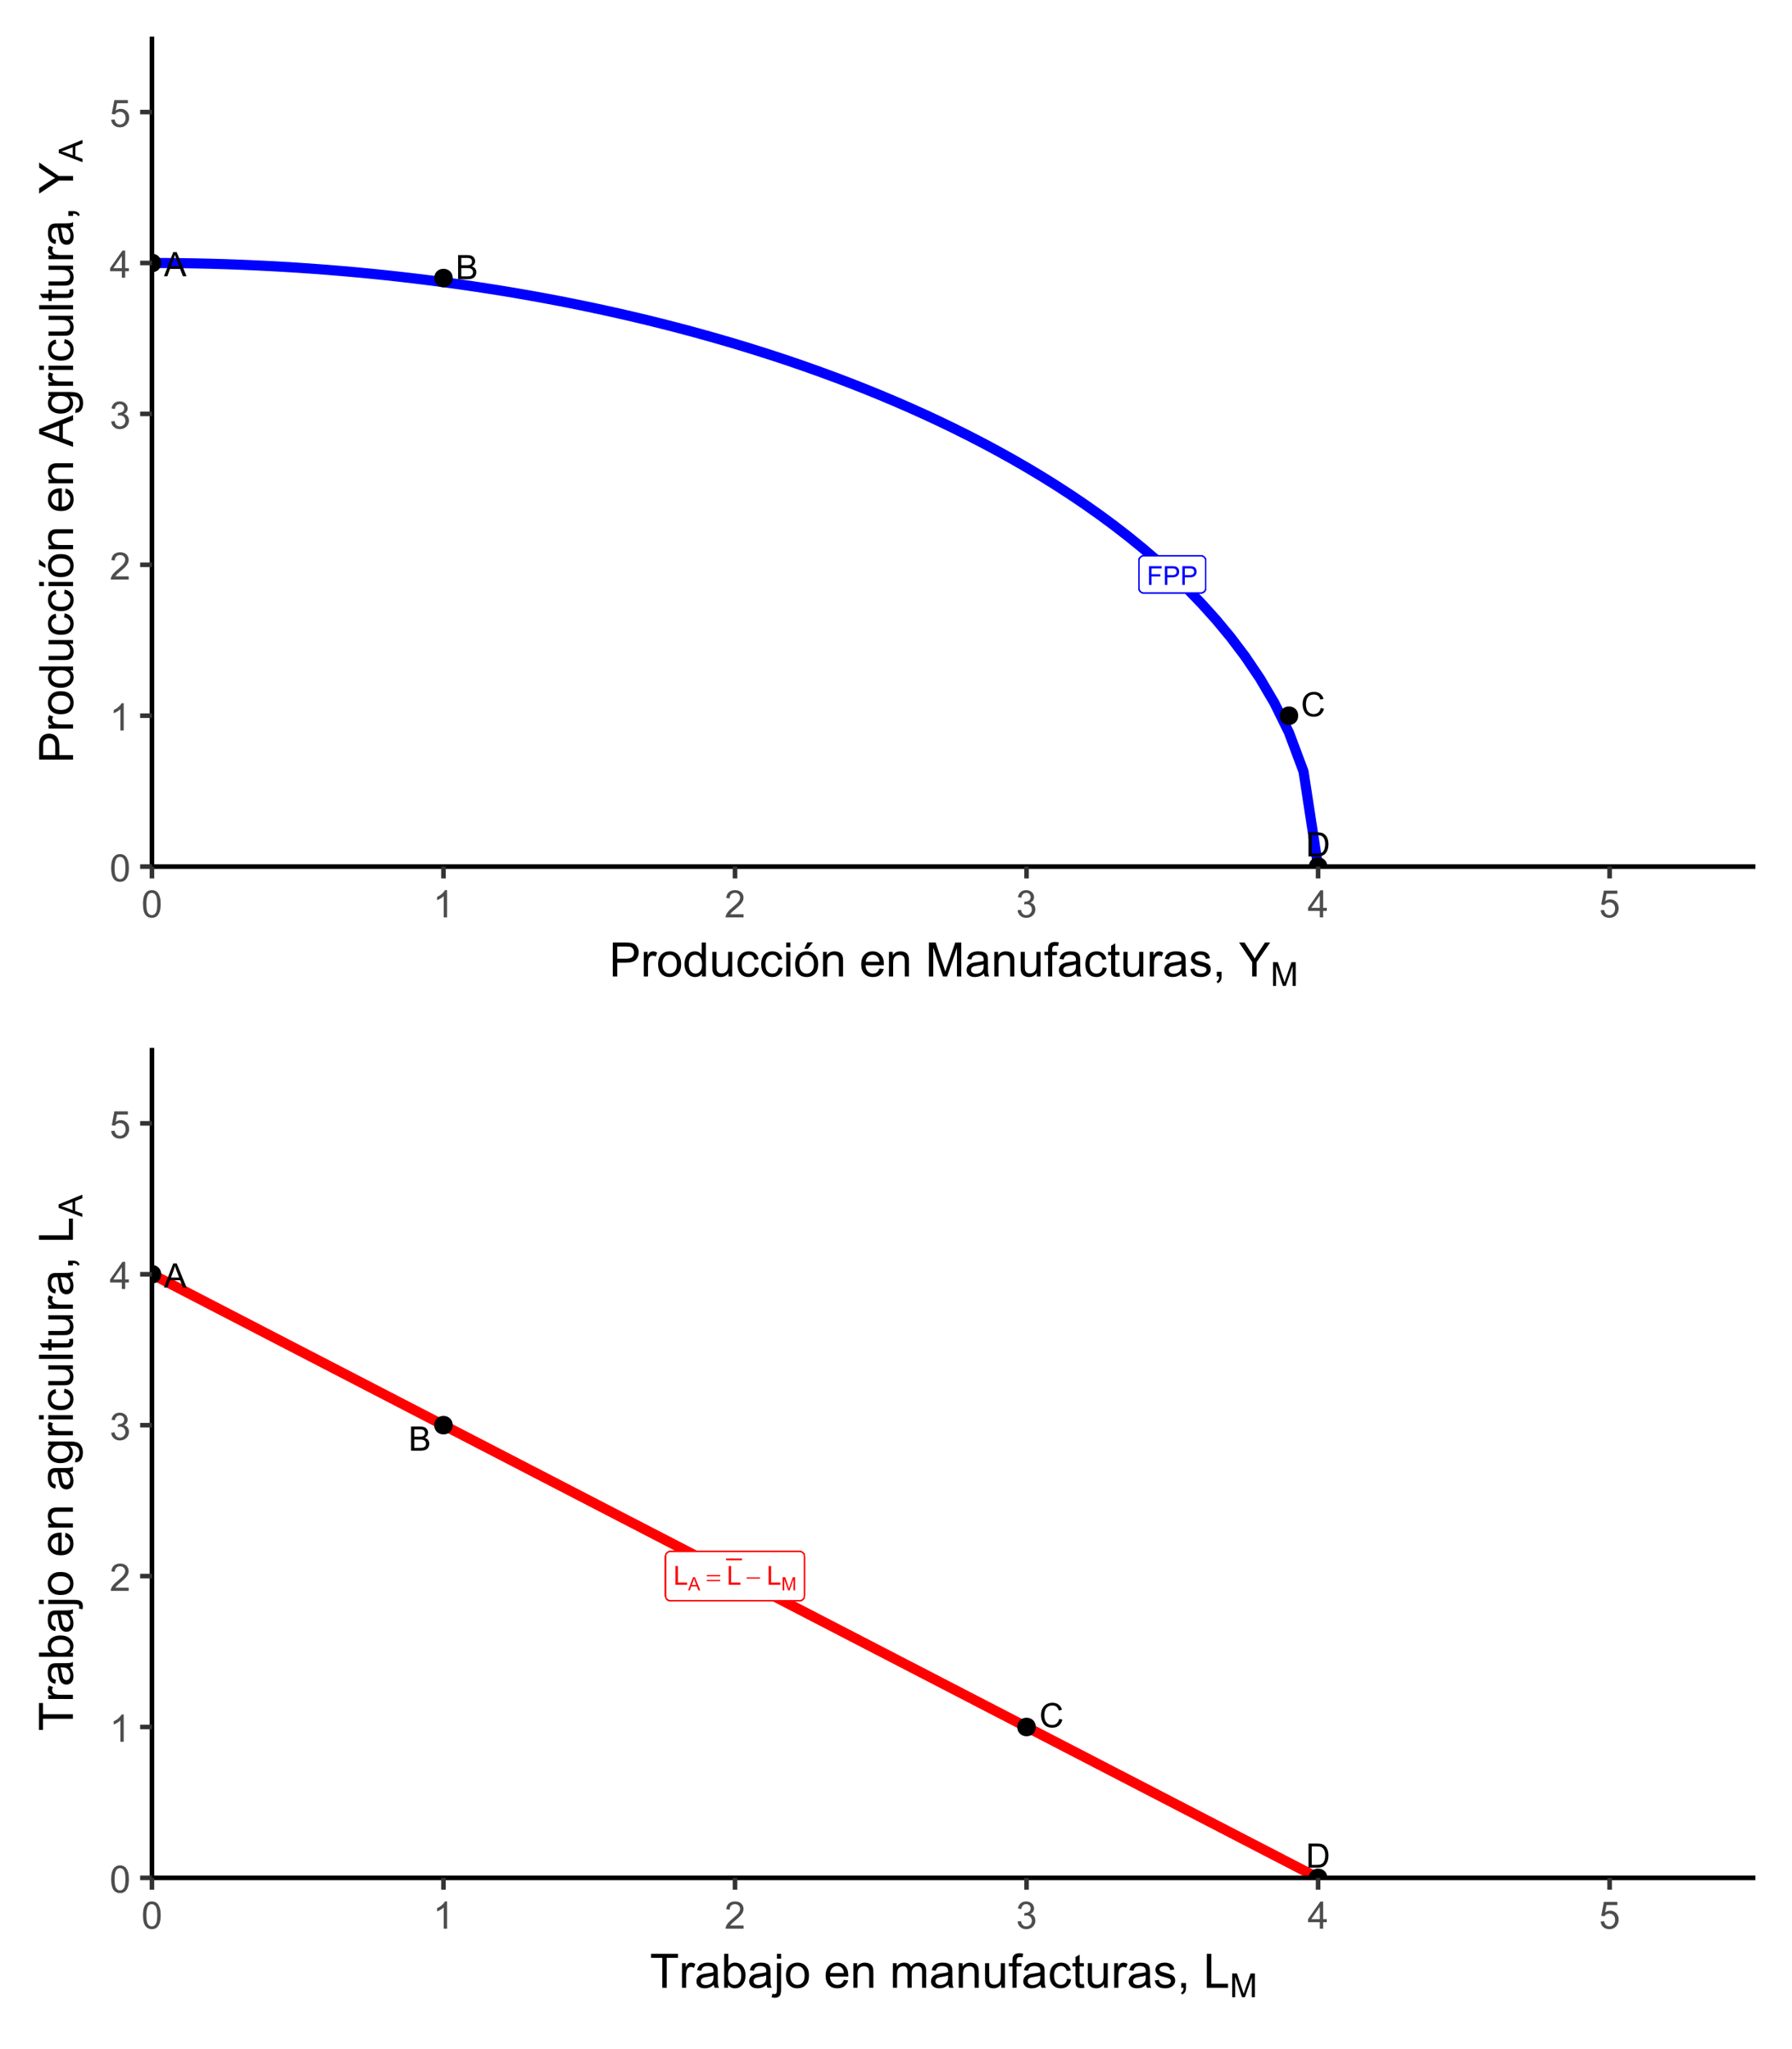 <?xml version="1.0" encoding="UTF-8"?>
<svg xmlns="http://www.w3.org/2000/svg" xmlns:xlink="http://www.w3.org/1999/xlink" width="756" height="864" viewBox="0 0 756 864">
<defs>
<g>
<g id="glyph-0-0">
<path d="M 0.906 0 L 0.906 -7.902 L 6.238 -7.902 L 6.238 -6.969 L 1.953 -6.969 L 1.953 -4.523 L 5.66 -4.523 L 5.66 -3.59 L 1.953 -3.59 L 1.953 0 Z M 0.906 0 "/>
</g>
<g id="glyph-0-1">
<path d="M 0.852 0 L 0.852 -7.902 L 3.832 -7.902 C 4.355 -7.902 4.758 -7.879 5.035 -7.828 C 5.422 -7.762 5.746 -7.641 6.012 -7.457 C 6.273 -7.277 6.484 -7.023 6.645 -6.695 C 6.805 -6.367 6.883 -6.008 6.883 -5.617 C 6.883 -4.945 6.668 -4.375 6.242 -3.91 C 5.816 -3.445 5.043 -3.211 3.926 -3.211 L 1.898 -3.211 L 1.898 0 L 0.852 0 M 1.898 -4.145 L 3.941 -4.145 C 4.617 -4.145 5.098 -4.27 5.379 -4.523 C 5.664 -4.773 5.805 -5.129 5.805 -5.586 C 5.805 -5.914 5.723 -6.199 5.555 -6.434 C 5.387 -6.668 5.168 -6.824 4.895 -6.898 C 4.719 -6.945 4.395 -6.969 3.918 -6.969 L 1.898 -6.969 Z M 1.898 -4.145 "/>
</g>
<g id="glyph-0-2">
<path d="M 0.809 0 L 0.809 -7.902 L 1.855 -7.902 L 1.855 -0.934 L 5.746 -0.934 L 5.746 0 Z M 0.809 0 "/>
</g>
<g id="glyph-1-0">
<path d="M -0.02 0 L 3.891 -10.184 L 5.344 -10.184 L 9.508 0 L 7.973 0 L 6.785 -3.086 L 2.527 -3.086 L 1.41 0 L -0.02 0 M 2.918 -4.184 L 6.371 -4.184 L 5.309 -7.004 C 4.984 -7.859 4.742 -8.562 4.586 -9.113 C 4.453 -8.461 4.273 -7.812 4.035 -7.168 Z M 2.918 -4.184 "/>
</g>
<g id="glyph-1-1">
<path d="M 1.043 0 L 1.043 -10.184 L 4.863 -10.184 C 5.641 -10.184 6.266 -10.082 6.734 -9.875 C 7.203 -9.668 7.574 -9.352 7.84 -8.922 C 8.105 -8.496 8.238 -8.047 8.238 -7.578 C 8.238 -7.145 8.121 -6.734 7.883 -6.348 C 7.648 -5.965 7.293 -5.656 6.816 -5.418 C 7.43 -5.238 7.902 -4.93 8.234 -4.496 C 8.566 -4.059 8.73 -3.547 8.73 -2.953 C 8.73 -2.477 8.633 -2.031 8.43 -1.621 C 8.227 -1.211 7.98 -0.895 7.684 -0.672 C 7.387 -0.453 7.016 -0.285 6.566 -0.172 C 6.121 -0.059 5.574 0 4.926 0 L 1.043 0 M 2.391 -5.906 L 4.59 -5.906 C 5.188 -5.906 5.617 -5.945 5.875 -6.023 C 6.219 -6.125 6.477 -6.293 6.652 -6.531 C 6.824 -6.766 6.91 -7.062 6.91 -7.418 C 6.91 -7.758 6.832 -8.055 6.668 -8.312 C 6.508 -8.57 6.273 -8.746 5.973 -8.84 C 5.672 -8.934 5.156 -8.98 4.426 -8.98 L 2.391 -8.98 L 2.391 -5.906 M 2.391 -1.203 L 4.926 -1.203 C 5.359 -1.203 5.664 -1.219 5.844 -1.25 C 6.152 -1.305 6.41 -1.398 6.621 -1.527 C 6.828 -1.656 7 -1.848 7.133 -2.094 C 7.27 -2.344 7.336 -2.629 7.336 -2.953 C 7.336 -3.332 7.238 -3.66 7.043 -3.941 C 6.848 -4.223 6.578 -4.418 6.234 -4.531 C 5.891 -4.645 5.395 -4.703 4.746 -4.703 L 2.391 -4.703 Z M 2.391 -1.203 "/>
</g>
<g id="glyph-1-2">
<path d="M 8.363 -3.57 L 9.711 -3.23 C 9.43 -2.125 8.922 -1.281 8.188 -0.699 C 7.453 -0.117 6.555 0.172 5.496 0.172 C 4.398 0.172 3.504 -0.051 2.816 -0.496 C 2.129 -0.945 1.605 -1.59 1.246 -2.438 C 0.887 -3.285 0.707 -4.195 0.707 -5.168 C 0.707 -6.23 0.91 -7.152 1.316 -7.941 C 1.723 -8.734 2.297 -9.332 3.047 -9.742 C 3.793 -10.152 4.617 -10.355 5.516 -10.355 C 6.535 -10.355 7.391 -10.098 8.086 -9.578 C 8.781 -9.059 9.266 -8.332 9.539 -7.391 L 8.211 -7.078 C 7.973 -7.82 7.633 -8.359 7.184 -8.695 C 6.734 -9.035 6.168 -9.203 5.488 -9.203 C 4.703 -9.203 4.051 -9.016 3.523 -8.641 C 3 -8.266 2.629 -7.762 2.418 -7.129 C 2.203 -6.5 2.098 -5.848 2.098 -5.176 C 2.098 -4.309 2.223 -3.555 2.477 -2.906 C 2.73 -2.262 3.121 -1.777 3.652 -1.457 C 4.188 -1.141 4.762 -0.98 5.383 -0.98 C 6.137 -0.98 6.777 -1.195 7.301 -1.633 C 7.824 -2.066 8.18 -2.715 8.363 -3.57 Z M 8.363 -3.57 "/>
</g>
<g id="glyph-1-3">
<path d="M 1.098 0 L 1.098 -10.184 L 4.605 -10.184 C 5.398 -10.184 6 -10.137 6.418 -10.039 C 7.004 -9.902 7.5 -9.66 7.91 -9.309 C 8.449 -8.855 8.852 -8.273 9.117 -7.566 C 9.383 -6.863 9.516 -6.055 9.516 -5.148 C 9.516 -4.375 9.426 -3.688 9.246 -3.09 C 9.066 -2.492 8.832 -2 8.551 -1.609 C 8.27 -1.215 7.961 -0.91 7.625 -0.684 C 7.289 -0.461 6.883 -0.289 6.406 -0.172 C 5.934 -0.059 5.387 0 4.773 0 L 1.098 0 M 2.445 -1.203 L 4.621 -1.203 C 5.289 -1.203 5.816 -1.266 6.199 -1.391 C 6.582 -1.516 6.887 -1.691 7.113 -1.918 C 7.434 -2.238 7.684 -2.668 7.859 -3.207 C 8.039 -3.746 8.129 -4.398 8.129 -5.168 C 8.129 -6.234 7.953 -7.051 7.602 -7.625 C 7.254 -8.195 6.828 -8.578 6.328 -8.773 C 5.969 -8.914 5.387 -8.98 4.586 -8.98 L 2.445 -8.98 Z M 2.445 -1.203 "/>
</g>
<g id="glyph-2-0">
<path d="M 0.664 -5.648 C 0.664 -7.004 0.805 -8.094 1.082 -8.918 C 1.359 -9.742 1.773 -10.379 2.324 -10.828 C 2.875 -11.277 3.566 -11.5 4.398 -11.5 C 5.012 -11.5 5.551 -11.375 6.016 -11.129 C 6.48 -10.883 6.863 -10.523 7.164 -10.059 C 7.465 -9.594 7.703 -9.023 7.875 -8.355 C 8.047 -7.688 8.133 -6.785 8.133 -5.648 C 8.133 -4.305 7.996 -3.219 7.719 -2.395 C 7.441 -1.57 7.031 -0.93 6.48 -0.48 C 5.93 -0.031 5.238 0.195 4.398 0.195 C 3.293 0.195 2.426 -0.199 1.797 -0.992 C 1.043 -1.945 0.664 -3.496 0.664 -5.648 M 2.109 -5.648 C 2.109 -3.77 2.328 -2.516 2.77 -1.895 C 3.211 -1.273 3.754 -0.961 4.398 -0.961 C 5.043 -0.961 5.586 -1.273 6.027 -1.898 C 6.469 -2.523 6.688 -3.773 6.688 -5.648 C 6.688 -7.535 6.469 -8.785 6.027 -9.406 C 5.586 -10.027 5.039 -10.336 4.383 -10.336 C 3.738 -10.336 3.223 -10.062 2.836 -9.516 C 2.352 -8.816 2.109 -7.527 2.109 -5.648 Z M 2.109 -5.648 "/>
</g>
<g id="glyph-2-1">
<path d="M 5.961 0 L 4.555 0 L 4.555 -8.961 C 4.215 -8.637 3.773 -8.316 3.223 -7.992 C 2.672 -7.668 2.18 -7.426 1.742 -7.266 L 1.742 -8.625 C 2.527 -8.996 3.215 -9.441 3.805 -9.969 C 4.395 -10.496 4.809 -11.004 5.055 -11.5 L 5.961 -11.5 Z M 5.961 0 "/>
</g>
<g id="glyph-2-2">
<path d="M 8.055 -1.352 L 8.055 0 L 0.484 0 C 0.473 -0.34 0.527 -0.664 0.648 -0.977 C 0.84 -1.492 1.148 -2 1.574 -2.5 C 2 -3 2.613 -3.578 3.414 -4.234 C 4.66 -5.254 5.5 -6.062 5.938 -6.66 C 6.375 -7.258 6.594 -7.82 6.594 -8.352 C 6.594 -8.91 6.395 -9.379 5.996 -9.762 C 5.598 -10.145 5.078 -10.336 4.438 -10.336 C 3.762 -10.336 3.219 -10.133 2.812 -9.727 C 2.406 -9.32 2.199 -8.758 2.195 -8.039 L 0.75 -8.188 C 0.848 -9.266 1.223 -10.086 1.867 -10.652 C 2.512 -11.219 3.379 -11.5 4.469 -11.5 C 5.566 -11.5 6.438 -11.195 7.078 -10.586 C 7.719 -9.977 8.039 -9.223 8.039 -8.32 C 8.039 -7.863 7.945 -7.41 7.758 -6.969 C 7.57 -6.527 7.258 -6.059 6.824 -5.57 C 6.391 -5.082 5.668 -4.41 4.656 -3.555 C 3.812 -2.848 3.27 -2.367 3.031 -2.113 C 2.793 -1.859 2.594 -1.605 2.438 -1.352 Z M 8.055 -1.352 "/>
</g>
<g id="glyph-2-3">
<path d="M 0.672 -3.023 L 2.078 -3.211 C 2.238 -2.414 2.516 -1.84 2.902 -1.488 C 3.289 -1.137 3.762 -0.961 4.32 -0.961 C 4.98 -0.961 5.539 -1.191 5.996 -1.648 C 6.453 -2.105 6.68 -2.676 6.68 -3.352 C 6.68 -3.996 6.469 -4.531 6.047 -4.949 C 5.625 -5.367 5.09 -5.578 4.438 -5.578 C 4.172 -5.578 3.84 -5.527 3.445 -5.422 L 3.602 -6.656 C 3.695 -6.645 3.77 -6.641 3.828 -6.641 C 4.426 -6.641 4.965 -6.797 5.445 -7.109 C 5.926 -7.422 6.164 -7.902 6.164 -8.555 C 6.164 -9.07 5.988 -9.496 5.641 -9.836 C 5.293 -10.176 4.84 -10.344 4.289 -10.344 C 3.742 -10.344 3.285 -10.172 2.922 -9.828 C 2.559 -9.484 2.324 -8.969 2.219 -8.281 L 0.812 -8.531 C 0.984 -9.473 1.375 -10.203 1.984 -10.723 C 2.594 -11.242 3.352 -11.5 4.258 -11.5 C 4.883 -11.5 5.457 -11.367 5.984 -11.098 C 6.512 -10.828 6.914 -10.465 7.191 -10 C 7.469 -9.535 7.609 -9.043 7.609 -8.523 C 7.609 -8.027 7.477 -7.578 7.211 -7.172 C 6.945 -6.766 6.551 -6.441 6.031 -6.203 C 6.707 -6.047 7.234 -5.723 7.609 -5.23 C 7.984 -4.738 8.172 -4.121 8.172 -3.383 C 8.172 -2.383 7.809 -1.535 7.078 -0.84 C 6.348 -0.145 5.426 0.203 4.312 0.203 C 3.309 0.203 2.473 -0.098 1.809 -0.695 C 1.145 -1.293 0.766 -2.07 0.672 -3.023 Z M 0.672 -3.023 "/>
</g>
<g id="glyph-2-4">
<path d="M 5.172 0 L 5.172 -2.742 L 0.203 -2.742 L 0.203 -4.031 L 5.43 -11.453 L 6.578 -11.453 L 6.578 -4.031 L 8.125 -4.031 L 8.125 -2.742 L 6.578 -2.742 L 6.578 0 L 5.172 0 M 5.172 -4.031 L 5.172 -9.195 L 1.586 -4.031 Z M 5.172 -4.031 "/>
</g>
<g id="glyph-2-5">
<path d="M 0.664 -3 L 2.141 -3.125 C 2.25 -2.406 2.504 -1.867 2.902 -1.504 C 3.301 -1.141 3.781 -0.961 4.344 -0.961 C 5.02 -0.961 5.594 -1.215 6.062 -1.727 C 6.531 -2.238 6.766 -2.914 6.766 -3.758 C 6.766 -4.559 6.539 -5.191 6.09 -5.656 C 5.641 -6.121 5.051 -6.352 4.32 -6.352 C 3.867 -6.352 3.457 -6.25 3.094 -6.043 C 2.73 -5.836 2.441 -5.57 2.234 -5.242 L 0.914 -5.414 L 2.023 -11.297 L 7.719 -11.297 L 7.719 -9.953 L 3.148 -9.953 L 2.531 -6.875 C 3.219 -7.355 3.941 -7.594 4.695 -7.594 C 5.695 -7.594 6.539 -7.246 7.227 -6.555 C 7.914 -5.863 8.258 -4.973 8.258 -3.883 C 8.258 -2.848 7.957 -1.949 7.352 -1.195 C 6.617 -0.27 5.613 0.195 4.344 0.195 C 3.301 0.195 2.453 -0.098 1.793 -0.68 C 1.133 -1.262 0.758 -2.035 0.664 -3 Z M 0.664 -3 "/>
</g>
<g id="glyph-3-0">
<path d="M 1.543 0 L 1.543 -14.316 L 6.945 -14.316 C 7.895 -14.316 8.621 -14.27 9.121 -14.18 C 9.824 -14.062 10.414 -13.84 10.891 -13.512 C 11.363 -13.184 11.746 -12.723 12.035 -12.129 C 12.324 -11.535 12.469 -10.887 12.469 -10.176 C 12.469 -8.957 12.082 -7.93 11.309 -7.086 C 10.535 -6.242 9.133 -5.82 7.109 -5.82 L 3.438 -5.82 L 3.438 0 L 1.543 0 M 3.438 -7.508 L 7.141 -7.508 C 8.363 -7.508 9.23 -7.738 9.746 -8.195 C 10.262 -8.648 10.516 -9.289 10.516 -10.117 C 10.516 -10.715 10.367 -11.23 10.062 -11.656 C 9.762 -12.082 9.363 -12.363 8.867 -12.5 C 8.547 -12.586 7.961 -12.625 7.102 -12.625 L 3.438 -12.625 Z M 3.438 -7.508 "/>
</g>
<g id="glyph-3-1">
<path d="M 1.297 0 L 1.297 -10.371 L 2.883 -10.371 L 2.883 -8.797 C 3.285 -9.535 3.656 -10.02 4 -10.254 C 4.34 -10.488 4.715 -10.605 5.125 -10.605 C 5.719 -10.605 6.32 -10.418 6.934 -10.039 L 6.328 -8.406 C 5.898 -8.66 5.469 -8.789 5.039 -8.789 C 4.656 -8.789 4.309 -8.672 4.004 -8.441 C 3.699 -8.211 3.48 -7.891 3.352 -7.48 C 3.156 -6.855 3.055 -6.172 3.055 -5.43 L 3.055 0 Z M 1.297 0 "/>
</g>
<g id="glyph-3-2">
<path d="M 0.664 -5.188 C 0.664 -7.105 1.199 -8.527 2.266 -9.453 C 3.156 -10.223 4.246 -10.605 5.527 -10.605 C 6.953 -10.605 8.117 -10.137 9.023 -9.203 C 9.93 -8.27 10.383 -6.98 10.383 -5.332 C 10.383 -3.996 10.18 -2.949 9.781 -2.184 C 9.379 -1.418 8.797 -0.824 8.031 -0.398 C 7.266 0.023 6.434 0.234 5.527 0.234 C 4.074 0.234 2.902 -0.23 2.008 -1.164 C 1.113 -2.094 0.664 -3.434 0.664 -5.188 M 2.469 -5.188 C 2.469 -3.859 2.762 -2.863 3.34 -2.203 C 3.918 -1.543 4.648 -1.211 5.527 -1.211 C 6.398 -1.211 7.125 -1.543 7.703 -2.207 C 8.285 -2.871 8.574 -3.883 8.574 -5.242 C 8.574 -6.527 8.281 -7.5 7.699 -8.16 C 7.117 -8.82 6.395 -9.148 5.527 -9.148 C 4.648 -9.148 3.918 -8.82 3.34 -8.164 C 2.762 -7.508 2.469 -6.516 2.469 -5.188 Z M 2.469 -5.188 "/>
</g>
<g id="glyph-3-3">
<path d="M 8.047 0 L 8.047 -1.309 C 7.391 -0.281 6.422 0.234 5.148 0.234 C 4.32 0.234 3.559 0.008 2.867 -0.449 C 2.172 -0.906 1.637 -1.543 1.254 -2.359 C 0.875 -3.176 0.684 -4.113 0.684 -5.176 C 0.684 -6.211 0.855 -7.148 1.203 -7.992 C 1.547 -8.836 2.062 -9.48 2.754 -9.93 C 3.445 -10.383 4.215 -10.605 5.07 -10.605 C 5.695 -10.605 6.25 -10.473 6.738 -10.211 C 7.227 -9.945 7.625 -9.602 7.93 -9.18 L 7.93 -14.316 L 9.68 -14.316 L 9.68 0 L 8.047 0 M 2.492 -5.176 C 2.488 -3.848 2.77 -2.855 3.328 -2.195 C 3.891 -1.539 4.551 -1.211 5.312 -1.211 C 6.082 -1.211 6.734 -1.523 7.27 -2.152 C 7.809 -2.781 8.078 -3.742 8.078 -5.031 C 8.078 -6.449 7.805 -7.492 7.258 -8.156 C 6.711 -8.82 6.035 -9.148 5.234 -9.148 C 4.453 -9.148 3.801 -8.832 3.277 -8.195 C 2.754 -7.555 2.488 -6.551 2.492 -5.176 Z M 2.492 -5.176 "/>
</g>
<g id="glyph-3-4">
<path d="M 8.117 0 L 8.117 -1.523 C 7.309 -0.352 6.211 0.234 4.824 0.234 C 4.211 0.234 3.641 0.117 3.109 -0.117 C 2.578 -0.352 2.188 -0.645 1.93 -1 C 1.672 -1.355 1.492 -1.789 1.387 -2.305 C 1.316 -2.648 1.281 -3.195 1.281 -3.945 L 1.281 -10.371 L 3.039 -10.371 L 3.039 -4.617 C 3.039 -3.703 3.074 -3.082 3.145 -2.766 C 3.254 -2.301 3.488 -1.938 3.848 -1.676 C 4.207 -1.41 4.648 -1.281 5.176 -1.281 C 5.703 -1.281 6.199 -1.414 6.66 -1.684 C 7.121 -1.953 7.449 -2.324 7.641 -2.789 C 7.832 -3.254 7.93 -3.93 7.93 -4.812 L 7.93 -10.371 L 9.688 -10.371 L 9.688 0 Z M 8.117 0 "/>
</g>
<g id="glyph-3-5">
<path d="M 8.086 -3.797 L 9.812 -3.574 C 9.625 -2.383 9.141 -1.449 8.363 -0.777 C 7.586 -0.102 6.633 0.234 5.5 0.234 C 4.078 0.234 2.938 -0.23 2.074 -1.156 C 1.211 -2.086 0.781 -3.414 0.781 -5.148 C 0.781 -6.266 0.969 -7.246 1.336 -8.086 C 1.711 -8.926 2.273 -9.555 3.031 -9.977 C 3.789 -10.395 4.617 -10.605 5.508 -10.605 C 6.633 -10.605 7.555 -10.32 8.273 -9.75 C 8.988 -9.18 9.445 -8.371 9.648 -7.324 L 7.938 -7.062 C 7.777 -7.758 7.488 -8.281 7.074 -8.633 C 6.66 -8.984 6.164 -9.16 5.578 -9.16 C 4.691 -9.16 3.973 -8.844 3.418 -8.207 C 2.863 -7.574 2.586 -6.57 2.586 -5.195 C 2.586 -3.801 2.855 -2.789 3.391 -2.156 C 3.922 -1.527 4.617 -1.211 5.477 -1.211 C 6.168 -1.211 6.746 -1.422 7.207 -1.844 C 7.668 -2.27 7.961 -2.922 8.086 -3.797 Z M 8.086 -3.797 "/>
</g>
<g id="glyph-3-6">
<path d="M 1.328 -12.297 L 1.328 -14.316 L 3.086 -14.316 L 3.086 -12.297 L 1.328 -12.297 M 1.328 0 L 1.328 -10.371 L 3.086 -10.371 L 3.086 0 Z M 1.328 0 "/>
</g>
<g id="glyph-3-7">
<path d="M 0.664 -5.188 C 0.664 -7.105 1.199 -8.527 2.266 -9.453 C 3.156 -10.223 4.246 -10.605 5.527 -10.605 C 6.953 -10.605 8.117 -10.137 9.023 -9.203 C 9.93 -8.27 10.383 -6.98 10.383 -5.332 C 10.383 -3.996 10.18 -2.949 9.781 -2.184 C 9.379 -1.418 8.797 -0.824 8.031 -0.398 C 7.266 0.023 6.434 0.234 5.527 0.234 C 4.074 0.234 2.902 -0.23 2.008 -1.164 C 1.113 -2.094 0.664 -3.434 0.664 -5.188 M 2.469 -5.188 C 2.469 -3.859 2.762 -2.863 3.34 -2.203 C 3.918 -1.543 4.648 -1.211 5.527 -1.211 C 6.398 -1.211 7.125 -1.543 7.703 -2.207 C 8.285 -2.871 8.574 -3.883 8.574 -5.242 C 8.574 -6.527 8.281 -7.5 7.699 -8.16 C 7.117 -8.82 6.395 -9.148 5.527 -9.148 C 4.648 -9.148 3.918 -8.82 3.34 -8.164 C 2.762 -7.508 2.469 -6.516 2.469 -5.188 M 4.551 -11.66 L 5.852 -14.395 L 8.156 -14.395 L 6.008 -11.66 Z M 4.551 -11.66 "/>
</g>
<g id="glyph-3-8">
<path d="M 1.32 0 L 1.32 -10.371 L 2.898 -10.371 L 2.898 -8.898 C 3.66 -10.035 4.762 -10.605 6.203 -10.605 C 6.828 -10.605 7.402 -10.492 7.926 -10.27 C 8.449 -10.043 8.84 -9.75 9.102 -9.383 C 9.363 -9.02 9.543 -8.586 9.648 -8.086 C 9.715 -7.762 9.746 -7.191 9.746 -6.375 L 9.746 0 L 7.988 0 L 7.988 -6.309 C 7.988 -7.023 7.922 -7.559 7.781 -7.914 C 7.648 -8.27 7.402 -8.555 7.055 -8.766 C 6.707 -8.977 6.297 -9.082 5.828 -9.082 C 5.082 -9.082 4.434 -8.844 3.891 -8.367 C 3.348 -7.895 3.078 -6.992 3.078 -5.664 L 3.078 0 Z M 1.32 0 "/>
</g>
<g id="glyph-3-9">
</g>
<g id="glyph-3-10">
<path d="M 8.418 -3.34 L 10.234 -3.117 C 9.949 -2.055 9.418 -1.23 8.641 -0.645 C 7.867 -0.059 6.879 0.234 5.672 0.234 C 4.156 0.234 2.953 -0.234 2.066 -1.168 C 1.176 -2.102 0.734 -3.41 0.734 -5.098 C 0.734 -6.844 1.18 -8.195 2.078 -9.16 C 2.977 -10.125 4.145 -10.605 5.578 -10.605 C 6.961 -10.605 8.094 -10.133 8.977 -9.188 C 9.852 -8.246 10.293 -6.918 10.293 -5.203 C 10.293 -5.102 10.289 -4.945 10.281 -4.734 L 2.547 -4.734 C 2.613 -3.598 2.938 -2.727 3.516 -2.117 C 4.094 -1.516 4.816 -1.211 5.684 -1.211 C 6.328 -1.211 6.879 -1.379 7.336 -1.719 C 7.789 -2.059 8.152 -2.598 8.418 -3.34 M 2.648 -6.18 L 8.438 -6.18 C 8.359 -7.055 8.137 -7.707 7.773 -8.145 C 7.215 -8.82 6.488 -9.16 5.594 -9.16 C 4.789 -9.16 4.109 -8.891 3.559 -8.352 C 3.008 -7.809 2.703 -7.086 2.648 -6.18 Z M 2.648 -6.18 "/>
</g>
<g id="glyph-3-11">
<path d="M 1.484 0 L 1.484 -14.316 L 4.336 -14.316 L 7.727 -4.18 C 8.039 -3.234 8.266 -2.531 8.406 -2.062 C 8.57 -2.582 8.824 -3.348 9.172 -4.355 L 12.598 -14.316 L 15.148 -14.316 L 15.148 0 L 13.32 0 L 13.32 -11.984 L 9.16 0 L 7.453 0 L 3.312 -12.188 L 3.312 0 Z M 1.484 0 "/>
</g>
<g id="glyph-3-12">
<path d="M 8.086 -1.281 C 7.434 -0.727 6.809 -0.336 6.207 -0.109 C 5.605 0.121 4.957 0.234 4.266 0.234 C 3.129 0.234 2.254 -0.043 1.641 -0.602 C 1.027 -1.156 0.723 -1.867 0.723 -2.734 C 0.723 -3.242 0.84 -3.707 1.07 -4.125 C 1.301 -4.547 1.602 -4.883 1.977 -5.137 C 2.352 -5.391 2.773 -5.582 3.242 -5.711 C 3.586 -5.805 4.109 -5.891 4.805 -5.977 C 6.223 -6.145 7.27 -6.348 7.938 -6.582 C 7.945 -6.824 7.949 -6.977 7.949 -7.039 C 7.949 -7.758 7.781 -8.262 7.453 -8.555 C 7 -8.953 6.336 -9.148 5.449 -9.148 C 4.621 -9.148 4.012 -9.004 3.617 -8.715 C 3.223 -8.426 2.934 -7.914 2.742 -7.18 L 1.023 -7.414 C 1.18 -8.148 1.438 -8.742 1.797 -9.195 C 2.156 -9.648 2.672 -9.996 3.352 -10.238 C 4.027 -10.484 4.812 -10.605 5.703 -10.605 C 6.59 -10.605 7.309 -10.5 7.859 -10.293 C 8.414 -10.086 8.82 -9.824 9.082 -9.508 C 9.344 -9.191 9.523 -8.793 9.629 -8.312 C 9.688 -8.012 9.719 -7.469 9.719 -6.688 L 9.719 -4.344 C 9.719 -2.711 9.754 -1.68 9.828 -1.246 C 9.902 -0.812 10.051 -0.398 10.273 0 L 8.438 0 C 8.254 -0.363 8.137 -0.789 8.086 -1.281 M 7.938 -5.203 C 7.301 -4.945 6.344 -4.723 5.07 -4.539 C 4.344 -4.438 3.836 -4.32 3.535 -4.188 C 3.234 -4.059 3.004 -3.867 2.844 -3.617 C 2.68 -3.367 2.598 -3.09 2.598 -2.781 C 2.598 -2.312 2.773 -1.922 3.129 -1.609 C 3.484 -1.297 4.004 -1.141 4.688 -1.141 C 5.363 -1.141 5.969 -1.289 6.492 -1.586 C 7.023 -1.883 7.41 -2.289 7.656 -2.805 C 7.844 -3.199 7.938 -3.785 7.938 -4.562 Z M 7.938 -5.203 "/>
</g>
<g id="glyph-3-13">
<path d="M 1.738 0 L 1.738 -9.004 L 0.188 -9.004 L 0.188 -10.371 L 1.738 -10.371 L 1.738 -11.477 C 1.738 -12.172 1.801 -12.688 1.922 -13.027 C 2.094 -13.484 2.391 -13.852 2.816 -14.137 C 3.242 -14.418 3.84 -14.562 4.609 -14.562 C 5.105 -14.562 5.652 -14.5 6.25 -14.383 L 5.984 -12.852 C 5.621 -12.918 5.277 -12.949 4.953 -12.949 C 4.418 -12.949 4.039 -12.836 3.82 -12.609 C 3.598 -12.379 3.484 -11.953 3.484 -11.328 L 3.484 -10.371 L 5.508 -10.371 L 5.508 -9.004 L 3.484 -9.004 L 3.484 0 Z M 1.738 0 "/>
</g>
<g id="glyph-3-14">
<path d="M 5.156 -1.57 L 5.41 -0.02 C 4.914 0.086 4.473 0.137 4.082 0.137 C 3.445 0.137 2.949 0.035 2.598 -0.164 C 2.246 -0.367 2 -0.633 1.855 -0.961 C 1.711 -1.289 1.641 -1.984 1.641 -3.039 L 1.641 -9.004 L 0.352 -9.004 L 0.352 -10.371 L 1.641 -10.371 L 1.641 -12.938 L 3.391 -13.992 L 3.391 -10.371 L 5.156 -10.371 L 5.156 -9.004 L 3.391 -9.004 L 3.391 -2.938 C 3.391 -2.438 3.418 -2.117 3.48 -1.973 C 3.543 -1.828 3.645 -1.715 3.785 -1.633 C 3.926 -1.547 4.125 -1.504 4.383 -1.504 C 4.578 -1.504 4.836 -1.527 5.156 -1.57 Z M 5.156 -1.57 "/>
</g>
<g id="glyph-3-15">
<path d="M 0.617 -3.094 L 2.352 -3.367 C 2.453 -2.672 2.723 -2.141 3.168 -1.766 C 3.613 -1.398 4.238 -1.211 5.039 -1.211 C 5.848 -1.211 6.445 -1.375 6.836 -1.703 C 7.227 -2.031 7.422 -2.418 7.422 -2.859 C 7.422 -3.258 7.25 -3.57 6.906 -3.797 C 6.664 -3.953 6.062 -4.152 5.109 -4.395 C 3.82 -4.719 2.926 -5 2.426 -5.238 C 1.93 -5.477 1.551 -5.805 1.293 -6.227 C 1.035 -6.645 0.906 -7.109 0.906 -7.617 C 0.906 -8.078 1.016 -8.508 1.227 -8.902 C 1.438 -9.297 1.727 -9.621 2.09 -9.883 C 2.363 -10.086 2.734 -10.254 3.207 -10.395 C 3.68 -10.535 4.188 -10.605 4.727 -10.605 C 5.539 -10.605 6.254 -10.488 6.871 -10.254 C 7.484 -10.02 7.938 -9.703 8.234 -9.301 C 8.523 -8.902 8.727 -8.367 8.836 -7.695 L 7.117 -7.461 C 7.039 -7.996 6.816 -8.41 6.441 -8.711 C 6.066 -9.012 5.539 -9.16 4.852 -9.16 C 4.047 -9.16 3.469 -9.027 3.125 -8.758 C 2.781 -8.492 2.609 -8.18 2.609 -7.82 C 2.609 -7.594 2.68 -7.391 2.82 -7.207 C 2.965 -7.02 3.191 -6.863 3.496 -6.738 C 3.672 -6.672 4.188 -6.523 5.047 -6.289 C 6.293 -5.957 7.16 -5.684 7.652 -5.473 C 8.145 -5.262 8.527 -4.953 8.809 -4.551 C 9.09 -4.148 9.227 -3.645 9.227 -3.047 C 9.227 -2.461 9.059 -1.91 8.715 -1.391 C 8.375 -0.875 7.879 -0.473 7.234 -0.191 C 6.594 0.094 5.863 0.234 5.047 0.234 C 3.703 0.234 2.676 -0.047 1.969 -0.605 C 1.262 -1.164 0.812 -1.996 0.617 -3.094 Z M 0.617 -3.094 "/>
</g>
<g id="glyph-3-16">
<path d="M 1.777 0 L 1.777 -2 L 3.781 -2 L 3.781 0 C 3.777 0.734 3.648 1.328 3.391 1.781 C 3.129 2.234 2.715 2.586 2.148 2.832 L 1.66 2.078 C 2.031 1.918 2.305 1.68 2.48 1.363 C 2.656 1.047 2.754 0.594 2.773 0 Z M 1.777 0 "/>
</g>
<g id="glyph-3-17">
<path d="M 5.578 0 L 5.578 -6.062 L 0.059 -14.316 L 2.363 -14.316 L 5.188 -10 C 5.707 -9.191 6.191 -8.387 6.641 -7.578 C 7.07 -8.328 7.59 -9.168 8.203 -10.109 L 10.977 -14.316 L 13.184 -14.316 L 7.469 -6.062 L 7.469 0 Z M 5.578 0 "/>
</g>
<g id="glyph-3-18">
<path d="M 5.188 0 L 5.188 -12.625 L 0.469 -12.625 L 0.469 -14.316 L 11.816 -14.316 L 11.816 -12.625 L 7.078 -12.625 L 7.078 0 Z M 5.188 0 "/>
</g>
<g id="glyph-3-19">
<path d="M 2.938 0 L 1.309 0 L 1.309 -14.316 L 3.066 -14.316 L 3.066 -9.211 C 3.809 -10.141 4.758 -10.605 5.906 -10.605 C 6.547 -10.605 7.148 -10.477 7.719 -10.219 C 8.289 -9.961 8.758 -9.602 9.125 -9.137 C 9.492 -8.672 9.781 -8.109 9.992 -7.453 C 10.199 -6.793 10.305 -6.09 10.305 -5.344 C 10.305 -3.562 9.863 -2.191 8.984 -1.219 C 8.105 -0.25 7.051 0.234 5.82 0.234 C 4.598 0.234 3.637 -0.277 2.938 -1.297 L 2.938 0 M 2.922 -5.266 C 2.922 -4.02 3.09 -3.121 3.43 -2.57 C 3.98 -1.664 4.73 -1.211 5.672 -1.211 C 6.441 -1.211 7.105 -1.543 7.664 -2.211 C 8.227 -2.879 8.508 -3.875 8.508 -5.195 C 8.508 -6.551 8.238 -7.547 7.699 -8.195 C 7.164 -8.836 6.516 -9.16 5.75 -9.16 C 4.984 -9.16 4.32 -8.828 3.758 -8.16 C 3.199 -7.492 2.922 -6.527 2.922 -5.266 Z M 2.922 -5.266 "/>
</g>
<g id="glyph-3-20">
<path d="M 1.309 -12.273 L 1.309 -14.316 L 3.066 -14.316 L 3.066 -12.273 L 1.309 -12.273 M -0.918 4.023 L -0.586 2.531 C -0.234 2.621 0.043 2.664 0.242 2.664 C 0.602 2.664 0.867 2.547 1.047 2.309 C 1.219 2.07 1.309 1.477 1.309 0.527 L 1.309 -10.371 L 3.066 -10.371 L 3.066 0.566 C 3.066 1.844 2.898 2.73 2.57 3.234 C 2.145 3.883 1.441 4.211 0.461 4.211 C -0.016 4.211 -0.477 4.148 -0.918 4.023 Z M -0.918 4.023 "/>
</g>
<g id="glyph-3-21">
<path d="M 1.32 0 L 1.32 -10.371 L 2.891 -10.371 L 2.891 -8.914 C 3.215 -9.422 3.648 -9.832 4.188 -10.141 C 4.73 -10.449 5.344 -10.605 6.035 -10.605 C 6.805 -10.605 7.434 -10.445 7.926 -10.125 C 8.418 -9.809 8.762 -9.363 8.965 -8.789 C 9.785 -10 10.852 -10.605 12.168 -10.605 C 13.195 -10.605 13.988 -10.32 14.539 -9.75 C 15.094 -9.18 15.371 -8.305 15.371 -7.117 L 15.371 0 L 13.625 0 L 13.625 -6.531 C 13.625 -7.234 13.566 -7.742 13.453 -8.051 C 13.34 -8.359 13.133 -8.609 12.832 -8.797 C 12.531 -8.988 12.18 -9.082 11.777 -9.082 C 11.047 -9.082 10.441 -8.84 9.961 -8.355 C 9.48 -7.871 9.238 -7.094 9.238 -6.023 L 9.238 0 L 7.48 0 L 7.48 -6.738 C 7.48 -7.52 7.336 -8.105 7.051 -8.496 C 6.766 -8.887 6.297 -9.082 5.645 -9.082 C 5.148 -9.082 4.691 -8.953 4.273 -8.691 C 3.852 -8.43 3.547 -8.051 3.359 -7.547 C 3.172 -7.047 3.078 -6.324 3.078 -5.383 L 3.078 0 Z M 1.32 0 "/>
</g>
<g id="glyph-3-22">
<path d="M 1.465 0 L 1.465 -14.316 L 3.359 -14.316 L 3.359 -1.688 L 10.41 -1.688 L 10.41 0 Z M 1.465 0 "/>
</g>
<g id="glyph-4-0">
<path d="M 1.039 0 L 1.039 -10.023 L 3.035 -10.023 L 5.406 -2.926 C 5.625 -2.266 5.785 -1.77 5.887 -1.441 C 6 -1.809 6.176 -2.344 6.418 -3.047 L 8.82 -10.023 L 10.602 -10.023 L 10.602 0 L 9.324 0 L 9.324 -8.387 L 6.414 0 L 5.215 0 L 2.316 -8.531 L 2.316 0 Z M 1.039 0 "/>
</g>
<g id="glyph-5-0">
<path d="M 0 -1.543 L -14.316 -1.543 L -14.316 -6.945 C -14.316 -7.895 -14.27 -8.621 -14.18 -9.121 C -14.062 -9.824 -13.84 -10.414 -13.512 -10.891 C -13.184 -11.363 -12.723 -11.746 -12.129 -12.035 C -11.535 -12.324 -10.887 -12.469 -10.176 -12.469 C -8.957 -12.469 -7.93 -12.082 -7.086 -11.309 C -6.242 -10.535 -5.82 -9.133 -5.82 -7.109 L -5.82 -3.438 L 0 -3.438 L 0 -1.543 M -7.508 -3.438 L -7.508 -7.141 C -7.508 -8.363 -7.738 -9.23 -8.195 -9.746 C -8.648 -10.262 -9.289 -10.516 -10.117 -10.516 C -10.715 -10.516 -11.23 -10.367 -11.656 -10.062 C -12.082 -9.762 -12.363 -9.363 -12.5 -8.867 C -12.586 -8.547 -12.625 -7.961 -12.625 -7.102 L -12.625 -3.438 Z M -7.508 -3.438 "/>
</g>
<g id="glyph-5-1">
<path d="M 0 -1.297 L -10.371 -1.301 L -10.371 -2.883 L -8.797 -2.883 C -9.535 -3.285 -10.02 -3.656 -10.254 -4 C -10.488 -4.34 -10.605 -4.715 -10.605 -5.129 C -10.605 -5.719 -10.418 -6.32 -10.039 -6.934 L -8.406 -6.328 C -8.66 -5.898 -8.789 -5.469 -8.789 -5.039 C -8.789 -4.656 -8.672 -4.309 -8.441 -4.004 C -8.211 -3.699 -7.891 -3.48 -7.48 -3.352 C -6.855 -3.156 -6.172 -3.059 -5.43 -3.059 L 0 -3.055 Z M 0 -1.297 "/>
</g>
<g id="glyph-5-2">
<path d="M -5.188 -0.664 C -7.105 -0.664 -8.527 -1.199 -9.453 -2.266 C -10.223 -3.156 -10.605 -4.246 -10.605 -5.527 C -10.605 -6.953 -10.137 -8.117 -9.203 -9.023 C -8.27 -9.93 -6.98 -10.383 -5.332 -10.383 C -3.996 -10.383 -2.949 -10.18 -2.184 -9.781 C -1.418 -9.379 -0.824 -8.797 -0.398 -8.031 C 0.023 -7.266 0.234 -6.434 0.234 -5.527 C 0.234 -4.074 -0.23 -2.902 -1.16 -2.008 C -2.094 -1.113 -3.434 -0.664 -5.188 -0.664 M -5.188 -2.473 C -3.859 -2.473 -2.863 -2.762 -2.203 -3.34 C -1.543 -3.918 -1.211 -4.648 -1.211 -5.527 C -1.211 -6.398 -1.543 -7.125 -2.207 -7.703 C -2.871 -8.285 -3.883 -8.574 -5.242 -8.574 C -6.527 -8.574 -7.5 -8.281 -8.16 -7.699 C -8.82 -7.117 -9.148 -6.395 -9.148 -5.527 C -9.148 -4.648 -8.82 -3.918 -8.164 -3.34 C -7.508 -2.762 -6.516 -2.473 -5.188 -2.473 Z M -5.188 -2.473 "/>
</g>
<g id="glyph-5-3">
<path d="M 0 -8.047 L -1.309 -8.047 C -0.281 -7.391 0.234 -6.422 0.234 -5.148 C 0.234 -4.32 0.008 -3.559 -0.449 -2.867 C -0.906 -2.172 -1.543 -1.637 -2.359 -1.254 C -3.176 -0.875 -4.113 -0.684 -5.176 -0.684 C -6.211 -0.684 -7.148 -0.855 -7.992 -1.203 C -8.836 -1.547 -9.48 -2.062 -9.93 -2.754 C -10.383 -3.445 -10.605 -4.215 -10.605 -5.07 C -10.605 -5.695 -10.473 -6.25 -10.211 -6.738 C -9.945 -7.227 -9.602 -7.625 -9.18 -7.93 L -14.316 -7.93 L -14.316 -9.68 L 0 -9.68 L 0 -8.047 M -5.176 -2.492 C -3.848 -2.488 -2.855 -2.77 -2.195 -3.328 C -1.539 -3.891 -1.211 -4.551 -1.211 -5.312 C -1.211 -6.082 -1.523 -6.734 -2.152 -7.27 C -2.781 -7.809 -3.738 -8.078 -5.027 -8.078 C -6.449 -8.078 -7.488 -7.805 -8.156 -7.258 C -8.82 -6.711 -9.148 -6.035 -9.148 -5.234 C -9.148 -4.453 -8.832 -3.801 -8.195 -3.277 C -7.555 -2.754 -6.551 -2.488 -5.176 -2.492 Z M -5.176 -2.492 "/>
</g>
<g id="glyph-5-4">
<path d="M 0 -8.117 L -1.523 -8.117 C -0.352 -7.309 0.234 -6.211 0.234 -4.824 C 0.234 -4.211 0.117 -3.641 -0.117 -3.109 C -0.352 -2.578 -0.645 -2.188 -1 -1.93 C -1.355 -1.672 -1.789 -1.492 -2.305 -1.387 C -2.648 -1.316 -3.195 -1.281 -3.945 -1.281 L -10.371 -1.281 L -10.371 -3.039 L -4.617 -3.039 C -3.703 -3.039 -3.082 -3.074 -2.766 -3.145 C -2.301 -3.254 -1.938 -3.488 -1.676 -3.848 C -1.41 -4.207 -1.277 -4.648 -1.277 -5.176 C -1.277 -5.703 -1.414 -6.199 -1.684 -6.66 C -1.953 -7.121 -2.324 -7.449 -2.789 -7.641 C -3.254 -7.832 -3.93 -7.93 -4.812 -7.93 L -10.371 -7.93 L -10.371 -9.688 L 0 -9.688 Z M 0 -8.117 "/>
</g>
<g id="glyph-5-5">
<path d="M -3.797 -8.086 L -3.574 -9.812 C -2.383 -9.625 -1.449 -9.141 -0.777 -8.363 C -0.102 -7.586 0.234 -6.633 0.234 -5.5 C 0.234 -4.078 -0.23 -2.938 -1.156 -2.074 C -2.086 -1.211 -3.414 -0.781 -5.148 -0.781 C -6.266 -0.781 -7.246 -0.969 -8.086 -1.34 C -8.926 -1.711 -9.555 -2.273 -9.977 -3.031 C -10.395 -3.789 -10.605 -4.617 -10.605 -5.508 C -10.605 -6.633 -10.32 -7.555 -9.75 -8.273 C -9.18 -8.988 -8.371 -9.445 -7.324 -9.648 L -7.059 -7.938 C -7.758 -7.777 -8.281 -7.488 -8.633 -7.074 C -8.984 -6.66 -9.16 -6.164 -9.16 -5.578 C -9.16 -4.691 -8.844 -3.973 -8.207 -3.418 C -7.574 -2.863 -6.57 -2.59 -5.195 -2.59 C -3.801 -2.59 -2.789 -2.855 -2.156 -3.391 C -1.527 -3.922 -1.211 -4.617 -1.211 -5.477 C -1.211 -6.168 -1.422 -6.746 -1.844 -7.207 C -2.27 -7.668 -2.918 -7.961 -3.797 -8.086 Z M -3.797 -8.086 "/>
</g>
<g id="glyph-5-6">
<path d="M -12.297 -1.328 L -14.316 -1.328 L -14.316 -3.086 L -12.297 -3.086 L -12.297 -1.328 M 0 -1.328 L -10.371 -1.328 L -10.371 -3.086 L 0 -3.086 Z M 0 -1.328 "/>
</g>
<g id="glyph-5-7">
<path d="M -5.188 -0.664 C -7.105 -0.664 -8.527 -1.199 -9.453 -2.266 C -10.223 -3.156 -10.605 -4.246 -10.605 -5.527 C -10.605 -6.953 -10.137 -8.117 -9.203 -9.023 C -8.27 -9.93 -6.98 -10.383 -5.332 -10.383 C -3.996 -10.383 -2.949 -10.18 -2.184 -9.781 C -1.418 -9.379 -0.824 -8.797 -0.398 -8.031 C 0.023 -7.266 0.234 -6.434 0.234 -5.527 C 0.234 -4.074 -0.23 -2.902 -1.16 -2.008 C -2.094 -1.113 -3.434 -0.664 -5.188 -0.664 M -5.188 -2.473 C -3.859 -2.473 -2.863 -2.762 -2.203 -3.34 C -1.543 -3.918 -1.211 -4.648 -1.211 -5.527 C -1.211 -6.398 -1.543 -7.125 -2.207 -7.703 C -2.871 -8.285 -3.883 -8.574 -5.242 -8.574 C -6.527 -8.574 -7.5 -8.281 -8.16 -7.699 C -8.82 -7.117 -9.148 -6.395 -9.148 -5.527 C -9.148 -4.648 -8.82 -3.918 -8.164 -3.34 C -7.508 -2.762 -6.516 -2.473 -5.188 -2.473 M -11.66 -4.551 L -14.395 -5.852 L -14.395 -8.156 L -11.66 -6.008 Z M -11.66 -4.551 "/>
</g>
<g id="glyph-5-8">
<path d="M 0 -1.32 L -10.371 -1.32 L -10.371 -2.902 L -8.898 -2.902 C -10.035 -3.66 -10.605 -4.762 -10.605 -6.203 C -10.605 -6.828 -10.492 -7.402 -10.27 -7.926 C -10.043 -8.449 -9.75 -8.84 -9.383 -9.102 C -9.02 -9.363 -8.586 -9.543 -8.086 -9.648 C -7.762 -9.715 -7.191 -9.746 -6.375 -9.746 L 0 -9.746 L 0 -7.988 L -6.309 -7.988 C -7.023 -7.988 -7.559 -7.922 -7.914 -7.785 C -8.27 -7.648 -8.555 -7.402 -8.766 -7.055 C -8.977 -6.707 -9.082 -6.301 -9.082 -5.832 C -9.082 -5.082 -8.844 -4.434 -8.367 -3.891 C -7.895 -3.348 -6.992 -3.078 -5.664 -3.078 L 0 -3.078 Z M 0 -1.32 "/>
</g>
<g id="glyph-5-9">
</g>
<g id="glyph-5-10">
<path d="M -3.34 -8.418 L -3.113 -10.234 C -2.055 -9.949 -1.23 -9.418 -0.645 -8.641 C -0.059 -7.867 0.234 -6.879 0.234 -5.672 C 0.234 -4.156 -0.234 -2.953 -1.168 -2.066 C -2.102 -1.176 -3.41 -0.734 -5.098 -0.734 C -6.844 -0.734 -8.195 -1.184 -9.16 -2.082 C -10.125 -2.98 -10.605 -4.145 -10.605 -5.578 C -10.605 -6.965 -10.133 -8.094 -9.188 -8.977 C -8.246 -9.852 -6.918 -10.293 -5.203 -10.293 C -5.102 -10.293 -4.945 -10.289 -4.734 -10.281 L -4.734 -2.551 C -3.598 -2.613 -2.727 -2.938 -2.117 -3.516 C -1.512 -4.094 -1.211 -4.816 -1.211 -5.684 C -1.211 -6.328 -1.379 -6.879 -1.719 -7.336 C -2.059 -7.789 -2.598 -8.152 -3.34 -8.418 M -6.18 -2.648 L -6.18 -8.438 C -7.055 -8.359 -7.707 -8.137 -8.145 -7.773 C -8.82 -7.215 -9.16 -6.488 -9.16 -5.598 C -9.16 -4.789 -8.891 -4.109 -8.352 -3.559 C -7.809 -3.008 -7.086 -2.707 -6.18 -2.648 Z M -6.18 -2.648 "/>
</g>
<g id="glyph-5-11">
<path d="M 0 0.031 L -14.316 -5.469 L -14.316 -7.512 L 0 -13.367 L 0 -11.211 L -4.336 -9.539 L -4.336 -3.555 L 0 -1.984 L 0 0.031 M -5.879 -4.102 L -5.879 -8.953 L -9.844 -7.461 C -11.047 -7.004 -12.039 -6.668 -12.812 -6.445 C -11.895 -6.262 -10.984 -6.008 -10.078 -5.676 Z M -5.879 -4.102 "/>
</g>
<g id="glyph-5-12">
<path d="M 0.859 -0.996 L 1.113 -2.703 C 1.641 -2.777 2.023 -2.977 2.266 -3.301 C 2.59 -3.738 2.754 -4.332 2.754 -5.086 C 2.754 -5.902 2.59 -6.531 2.266 -6.973 C 1.941 -7.414 1.484 -7.715 0.898 -7.871 C 0.539 -7.961 -0.211 -8.004 -1.355 -8 C -0.453 -7.23 0 -6.273 0 -5.125 C 0 -3.703 -0.516 -2.598 -1.543 -1.816 C -2.57 -1.035 -3.805 -0.645 -5.242 -0.645 C -6.234 -0.645 -7.148 -0.824 -7.984 -1.184 C -8.82 -1.539 -9.465 -2.059 -9.922 -2.738 C -10.379 -3.418 -10.605 -4.219 -10.605 -5.137 C -10.605 -6.359 -10.109 -7.371 -9.121 -8.164 L -10.371 -8.164 L -10.371 -9.785 L -1.406 -9.785 C 0.207 -9.785 1.352 -9.621 2.027 -9.293 C 2.699 -8.965 3.234 -8.441 3.625 -7.73 C 4.016 -7.016 4.211 -6.141 4.211 -5.098 C 4.211 -3.859 3.93 -2.859 3.375 -2.102 C 2.816 -1.336 1.98 -0.969 0.859 -0.996 M -5.371 -2.453 C -4.012 -2.453 -3.016 -2.723 -2.391 -3.262 C -1.766 -3.801 -1.453 -4.48 -1.453 -5.293 C -1.453 -6.102 -1.766 -6.777 -2.387 -7.324 C -3.008 -7.871 -3.984 -8.145 -5.312 -8.145 C -6.582 -8.145 -7.539 -7.863 -8.184 -7.301 C -8.828 -6.738 -9.148 -6.059 -9.148 -5.266 C -9.148 -4.484 -8.832 -3.82 -8.199 -3.273 C -7.562 -2.727 -6.621 -2.453 -5.371 -2.453 Z M -5.371 -2.453 "/>
</g>
<g id="glyph-5-13">
<path d="M 0 -1.281 L -14.316 -1.281 L -14.316 -3.039 L 0 -3.039 Z M 0 -1.281 "/>
</g>
<g id="glyph-5-14">
<path d="M -1.57 -5.156 L -0.02 -5.41 C 0.086 -4.914 0.137 -4.473 0.137 -4.082 C 0.137 -3.445 0.035 -2.949 -0.164 -2.598 C -0.367 -2.246 -0.633 -2 -0.961 -1.855 C -1.289 -1.711 -1.984 -1.641 -3.039 -1.641 L -9.004 -1.641 L -9.004 -0.352 L -10.371 -0.352 L -10.371 -1.641 L -12.938 -1.641 L -13.992 -3.391 L -10.371 -3.391 L -10.371 -5.156 L -9.004 -5.156 L -9.004 -3.391 L -2.938 -3.391 C -2.438 -3.391 -2.117 -3.418 -1.973 -3.48 C -1.828 -3.543 -1.715 -3.645 -1.629 -3.785 C -1.547 -3.926 -1.504 -4.125 -1.504 -4.383 C -1.504 -4.578 -1.527 -4.836 -1.57 -5.156 Z M -1.57 -5.156 "/>
</g>
<g id="glyph-5-15">
<path d="M -1.277 -8.086 C -0.727 -7.434 -0.336 -6.809 -0.105 -6.207 C 0.121 -5.605 0.234 -4.957 0.234 -4.266 C 0.234 -3.129 -0.043 -2.254 -0.602 -1.641 C -1.156 -1.027 -1.867 -0.723 -2.734 -0.723 C -3.242 -0.723 -3.707 -0.84 -4.125 -1.07 C -4.547 -1.301 -4.883 -1.602 -5.137 -1.977 C -5.391 -2.352 -5.582 -2.773 -5.711 -3.242 C -5.805 -3.586 -5.891 -4.109 -5.977 -4.805 C -6.145 -6.223 -6.348 -7.27 -6.582 -7.938 C -6.824 -7.945 -6.977 -7.949 -7.039 -7.949 C -7.758 -7.949 -8.262 -7.785 -8.555 -7.453 C -8.953 -7.004 -9.148 -6.336 -9.148 -5.449 C -9.148 -4.621 -9.004 -4.012 -8.715 -3.617 C -8.426 -3.223 -7.914 -2.934 -7.18 -2.746 L -7.414 -1.027 C -8.148 -1.18 -8.742 -1.438 -9.195 -1.797 C -9.648 -2.156 -9.996 -2.672 -10.238 -3.352 C -10.484 -4.027 -10.605 -4.812 -10.605 -5.703 C -10.605 -6.59 -10.5 -7.309 -10.293 -7.863 C -10.086 -8.414 -9.824 -8.82 -9.508 -9.082 C -9.191 -9.344 -8.793 -9.523 -8.312 -9.629 C -8.012 -9.688 -7.469 -9.719 -6.688 -9.719 L -4.344 -9.719 C -2.711 -9.719 -1.68 -9.754 -1.246 -9.828 C -0.812 -9.902 -0.398 -10.051 0 -10.273 L 0 -8.438 C -0.363 -8.254 -0.789 -8.137 -1.277 -8.086 M -5.203 -7.938 C -4.945 -7.301 -4.723 -6.344 -4.539 -5.07 C -4.438 -4.344 -4.32 -3.836 -4.188 -3.535 C -4.059 -3.234 -3.867 -3.004 -3.617 -2.844 C -3.367 -2.68 -3.09 -2.598 -2.781 -2.598 C -2.312 -2.598 -1.922 -2.773 -1.609 -3.129 C -1.297 -3.484 -1.141 -4.004 -1.141 -4.688 C -1.141 -5.363 -1.289 -5.969 -1.586 -6.492 C -1.883 -7.023 -2.289 -7.41 -2.801 -7.656 C -3.199 -7.844 -3.785 -7.938 -4.559 -7.938 Z M -5.203 -7.938 "/>
</g>
<g id="glyph-5-16">
<path d="M 0 -1.777 L -2 -1.777 L -2 -3.781 L 0 -3.781 C 0.734 -3.777 1.328 -3.648 1.781 -3.391 C 2.234 -3.129 2.586 -2.715 2.832 -2.148 L 2.078 -1.66 C 1.918 -2.031 1.68 -2.305 1.363 -2.48 C 1.047 -2.656 0.594 -2.754 0 -2.773 Z M 0 -1.777 "/>
</g>
<g id="glyph-5-17">
<path d="M 0 -5.578 L -6.062 -5.578 L -14.316 -0.059 L -14.316 -2.363 L -10 -5.188 C -9.191 -5.707 -8.387 -6.191 -7.578 -6.641 C -8.328 -7.07 -9.168 -7.59 -10.109 -8.203 L -14.316 -10.977 L -14.316 -13.184 L -6.062 -7.469 L 0 -7.469 Z M 0 -5.578 "/>
</g>
<g id="glyph-5-18">
<path d="M 0 -5.188 L -12.625 -5.188 L -12.625 -0.469 L -14.316 -0.469 L -14.316 -11.816 L -12.625 -11.816 L -12.625 -7.082 L 0 -7.078 Z M 0 -5.188 "/>
</g>
<g id="glyph-5-19">
<path d="M 0 -2.938 L 0 -1.309 L -14.316 -1.309 L -14.316 -3.066 L -9.211 -3.066 C -10.141 -3.809 -10.605 -4.758 -10.605 -5.91 C -10.605 -6.547 -10.477 -7.148 -10.219 -7.719 C -9.961 -8.289 -9.602 -8.758 -9.137 -9.125 C -8.672 -9.492 -8.109 -9.781 -7.449 -9.992 C -6.793 -10.199 -6.09 -10.305 -5.34 -10.305 C -3.562 -10.305 -2.191 -9.863 -1.219 -8.984 C -0.25 -8.105 0.234 -7.051 0.234 -5.82 C 0.234 -4.598 -0.277 -3.637 -1.297 -2.938 L 0 -2.938 M -5.266 -2.922 C -4.02 -2.922 -3.121 -3.09 -2.57 -3.43 C -1.664 -3.98 -1.211 -4.73 -1.211 -5.672 C -1.211 -6.441 -1.543 -7.105 -2.211 -7.664 C -2.879 -8.227 -3.875 -8.508 -5.195 -8.508 C -6.551 -8.508 -7.547 -8.238 -8.195 -7.699 C -8.836 -7.164 -9.16 -6.516 -9.16 -5.754 C -9.16 -4.984 -8.828 -4.32 -8.16 -3.762 C -7.492 -3.199 -6.527 -2.922 -5.266 -2.922 Z M -5.266 -2.922 "/>
</g>
<g id="glyph-5-20">
<path d="M -12.273 -1.309 L -14.316 -1.309 L -14.316 -3.066 L -12.273 -3.066 L -12.273 -1.309 M 4.023 0.918 L 2.531 0.586 C 2.621 0.234 2.664 -0.043 2.664 -0.242 C 2.664 -0.602 2.547 -0.867 2.309 -1.043 C 2.07 -1.219 1.477 -1.309 0.527 -1.309 L -10.371 -1.309 L -10.371 -3.066 L 0.566 -3.066 C 1.844 -3.066 2.73 -2.898 3.234 -2.57 C 3.883 -2.145 4.211 -1.441 4.211 -0.457 C 4.211 0.016 4.148 0.477 4.023 0.918 Z M 4.023 0.918 "/>
</g>
<g id="glyph-5-21">
<path d="M 0 -1.465 L -14.316 -1.465 L -14.316 -3.359 L -1.688 -3.359 L -1.688 -10.41 L 0 -10.41 Z M 0 -1.465 "/>
</g>
<g id="glyph-6-0">
<path d="M 0 0.02 L -10.023 -3.828 L -10.023 -5.258 L 0 -9.359 L 0 -7.848 L -3.035 -6.68 L -3.035 -2.488 L 0 -1.387 L 0 0.02 M -4.117 -2.871 L -4.117 -6.27 L -6.891 -5.223 C -7.734 -4.902 -8.426 -4.668 -8.969 -4.512 C -8.328 -4.383 -7.688 -4.203 -7.055 -3.973 Z M -4.117 -2.871 "/>
</g>
<g id="glyph-7-0">
<path d="M -0.012 0 L 2.113 -5.531 L 2.902 -5.531 L 5.164 0 L 4.332 0 L 3.688 -1.676 L 1.375 -1.676 L 0.766 0 L -0.012 0 M 1.586 -2.273 L 3.461 -2.273 L 2.883 -3.805 C 2.707 -4.27 2.574 -4.652 2.492 -4.949 C 2.422 -4.598 2.32 -4.242 2.191 -3.895 Z M 1.586 -2.273 "/>
</g>
<g id="glyph-7-1">
<path d="M 0.574 0 L 0.574 -5.531 L 1.676 -5.531 L 2.984 -1.613 C 3.105 -1.25 3.195 -0.977 3.25 -0.797 C 3.312 -0.996 3.41 -1.293 3.543 -1.684 L 4.867 -5.531 L 5.852 -5.531 L 5.852 0 L 5.148 0 L 5.148 -4.629 L 3.539 0 L 2.879 0 L 1.277 -4.711 L 1.277 0 Z M 0.574 0 "/>
</g>
<g id="glyph-8-0">
<path d="M 0.199 -4.09 L 5.859 -4.09 L 5.859 -3.57 L 0.199 -3.57 L 0.199 -4.09 M 0.199 -2.082 L 5.859 -2.082 L 5.859 -1.547 L 0.199 -1.547 Z M 0.199 -2.082 "/>
</g>
<g id="glyph-8-1">
<path d="M 0.199 -3.105 L 5.859 -3.105 L 5.859 -2.57 L 0.199 -2.57 Z M 0.199 -3.105 "/>
</g>
</g>
<clipPath id="clip-0">
<path clip-rule="nonzero" d="M 5.48 5.48 L 750.523 5.48 L 750.523 431.887 L 5.48 431.887 Z M 5.48 5.48 "/>
</clipPath>
<clipPath id="clip-1">
<path clip-rule="nonzero" d="M 5.48 431.887 L 750.523 431.887 L 750.523 858.523 L 5.48 858.523 Z M 5.48 431.887 "/>
</clipPath>
<clipPath id="clip-2">
<path clip-rule="nonzero" d="M 64.102 15.441 L 740.559 15.441 L 740.559 365.406 L 64.102 365.406 Z M 64.102 15.441 "/>
</clipPath>
<clipPath id="clip-3">
<path clip-rule="nonzero" d="M 64.102 108 L 559 108 L 559 365.406 L 64.102 365.406 Z M 64.102 108 "/>
</clipPath>
<clipPath id="clip-4">
<path clip-rule="nonzero" d="M 64.102 107 L 68 107 L 68 115 L 64.102 115 Z M 64.102 107 "/>
</clipPath>
<clipPath id="clip-5">
<path clip-rule="nonzero" d="M 64.102 106 L 69 106 L 69 115 L 64.102 115 Z M 64.102 106 "/>
</clipPath>
<clipPath id="clip-6">
<path clip-rule="nonzero" d="M 552 361 L 560 361 L 560 365.406 L 552 365.406 Z M 552 361 "/>
</clipPath>
<clipPath id="clip-7">
<path clip-rule="nonzero" d="M 64.102 441.848 L 740.559 441.848 L 740.559 791.812 L 64.102 791.812 Z M 64.102 441.848 "/>
</clipPath>
<clipPath id="clip-8">
<path clip-rule="nonzero" d="M 64.102 535 L 559 535 L 559 791.812 L 64.102 791.812 Z M 64.102 535 "/>
</clipPath>
<clipPath id="clip-9">
<path clip-rule="nonzero" d="M 64.102 533 L 68 533 L 68 541 L 64.102 541 Z M 64.102 533 "/>
</clipPath>
<clipPath id="clip-10">
<path clip-rule="nonzero" d="M 64.102 533 L 69 533 L 69 542 L 64.102 542 Z M 64.102 533 "/>
</clipPath>
<clipPath id="clip-11">
<path clip-rule="nonzero" d="M 552 788 L 560 788 L 560 791.812 L 552 791.812 Z M 552 788 "/>
</clipPath>
<clipPath id="clip-12">
<path clip-rule="nonzero" d="M 552 787 L 560 787 L 560 791.812 L 552 791.812 Z M 552 787 "/>
</clipPath>
</defs>
<rect x="-75.6" y="-86.4" width="907.2" height="1036.8" fill="rgb(100%, 100%, 100%)" fill-opacity="1"/>
<rect x="-75.6" y="-86.4" width="907.2" height="1036.8" fill="rgb(100%, 100%, 100%)" fill-opacity="1"/>
<path fill="none" stroke-width="1.067" stroke-linecap="round" stroke-linejoin="round" stroke="rgb(100%, 100%, 100%)" stroke-opacity="1" stroke-miterlimit="10" d="M 0 864 L 756 864 L 756 0 L 0 0 Z M 0 864 "/>
<g clip-path="url(#clip-0)">
<path fill-rule="nonzero" fill="rgb(100%, 100%, 100%)" fill-opacity="1" stroke-width="1.94" stroke-linecap="round" stroke-linejoin="round" stroke="rgb(100%, 100%, 100%)" stroke-opacity="1" stroke-miterlimit="10" d="M 5.48 431.887 L 750.523 431.887 L 750.523 5.48 L 5.48 5.48 Z M 5.48 431.887 "/>
</g>
<g clip-path="url(#clip-1)">
<path fill-rule="nonzero" fill="rgb(100%, 100%, 100%)" fill-opacity="1" stroke-width="1.94" stroke-linecap="round" stroke-linejoin="round" stroke="rgb(100%, 100%, 100%)" stroke-opacity="1" stroke-miterlimit="10" d="M 5.48 858.52 L 750.523 858.52 L 750.523 431.883 L 5.48 431.883 Z M 5.48 858.52 "/>
</g>
<g clip-path="url(#clip-2)">
<path fill-rule="nonzero" fill="rgb(100%, 100%, 100%)" fill-opacity="1" d="M 64.102 365.406 L 740.559 365.406 L 740.559 15.441 L 64.102 15.441 Z M 64.102 365.406 "/>
</g>
<g clip-path="url(#clip-3)">
<path fill="none" stroke-width="4.268" stroke-linecap="butt" stroke-linejoin="round" stroke="rgb(0%, 0%, 100%)" stroke-opacity="1" stroke-miterlimit="10" d="M 64.102 110.887 L 70.25 110.906 L 76.398 110.965 L 82.551 111.066 L 88.699 111.203 L 94.848 111.383 L 101 111.602 L 107.148 111.863 L 113.297 112.164 L 119.445 112.504 L 125.598 112.883 L 131.746 113.305 L 137.895 113.766 L 144.047 114.27 L 150.195 114.812 L 156.344 115.402 L 162.496 116.027 L 168.645 116.699 L 174.793 117.414 L 180.941 118.168 L 187.094 118.969 L 193.242 119.812 L 199.391 120.699 L 205.543 121.633 L 211.691 122.609 L 217.84 123.633 L 223.992 124.703 L 230.141 125.82 L 236.289 126.984 L 242.438 128.199 L 248.59 129.461 L 254.738 130.773 L 260.887 132.137 L 267.039 133.551 L 273.188 135.016 L 279.336 136.539 L 285.488 138.113 L 291.637 139.746 L 297.785 141.434 L 303.934 143.18 L 310.086 144.984 L 316.234 146.852 L 322.383 148.785 L 328.535 150.777 L 334.684 152.84 L 340.832 154.969 L 346.984 157.172 L 353.133 159.441 L 359.281 161.789 L 365.434 164.215 L 371.582 166.723 L 377.73 169.312 L 383.879 171.988 L 390.031 174.754 L 396.18 177.617 L 402.328 180.578 L 408.48 183.645 L 414.629 186.816 L 420.777 190.105 L 426.93 193.516 L 433.078 197.059 L 439.227 200.734 L 445.375 204.559 L 451.527 208.543 L 457.676 212.695 L 463.824 217.031 L 469.977 221.57 L 476.125 226.328 L 482.273 231.328 L 488.426 236.605 L 494.574 242.188 L 500.723 248.121 L 506.871 254.465 L 513.023 261.289 L 519.172 268.695 L 525.32 276.836 L 531.473 285.934 L 537.621 296.359 L 543.77 308.852 L 549.922 325.289 L 556.07 365.406 "/>
</g>
<path fill-rule="nonzero" fill="rgb(100%, 100%, 100%)" fill-opacity="1" stroke-width="0.533" stroke-linecap="round" stroke-linejoin="round" stroke="rgb(0%, 0%, 100%)" stroke-opacity="1" stroke-miterlimit="10" d="M 482.512 249.961 L 506.633 249.961 L 506.555 249.961 L 506.871 249.945 L 507.188 249.883 L 507.484 249.77 L 507.762 249.609 L 508.012 249.406 L 508.223 249.168 L 508.395 248.898 L 508.52 248.605 L 508.594 248.293 L 508.621 247.973 L 508.621 236.398 L 508.594 236.082 L 508.52 235.77 L 508.395 235.477 L 508.223 235.207 L 508.012 234.965 L 507.762 234.766 L 507.484 234.605 L 507.188 234.492 L 506.871 234.426 L 506.633 234.414 L 482.512 234.414 L 482.754 234.426 L 482.434 234.414 L 482.117 234.453 L 481.809 234.543 L 481.52 234.68 L 481.258 234.859 L 481.027 235.082 L 480.836 235.336 L 480.684 235.621 L 480.586 235.926 L 480.531 236.238 L 480.527 236.398 L 480.527 247.973 L 480.531 247.816 L 480.531 248.133 L 480.586 248.449 L 480.684 248.754 L 480.836 249.035 L 481.027 249.293 L 481.258 249.512 L 481.52 249.695 L 481.809 249.832 L 482.117 249.922 L 482.434 249.961 Z M 482.512 249.961 "/>
<g fill="rgb(0%, 0%, 100%)" fill-opacity="1">
<use xlink:href="#glyph-0-0" x="483.84" y="246.637"/>
<use xlink:href="#glyph-0-1" x="490.583" y="246.637"/>
<use xlink:href="#glyph-0-1" x="497.947" y="246.637"/>
</g>
<path fill-rule="nonzero" fill="rgb(100%, 100%, 100%)" fill-opacity="1" stroke-width="0.533" stroke-linecap="round" stroke-linejoin="round" stroke="rgb(0%, 0%, 100%)" stroke-opacity="1" stroke-miterlimit="10" d="M 482.512 249.961 L 506.633 249.961 L 506.555 249.961 L 506.871 249.945 L 507.188 249.883 L 507.484 249.77 L 507.762 249.609 L 508.012 249.406 L 508.223 249.168 L 508.395 248.898 L 508.52 248.605 L 508.594 248.293 L 508.621 247.973 L 508.621 236.398 L 508.594 236.082 L 508.52 235.77 L 508.395 235.477 L 508.223 235.207 L 508.012 234.965 L 507.762 234.766 L 507.484 234.605 L 507.188 234.492 L 506.871 234.426 L 506.633 234.414 L 482.512 234.414 L 482.754 234.426 L 482.434 234.414 L 482.117 234.453 L 481.809 234.543 L 481.52 234.68 L 481.258 234.859 L 481.027 235.082 L 480.836 235.336 L 480.684 235.621 L 480.586 235.926 L 480.531 236.238 L 480.527 236.398 L 480.527 247.973 L 480.531 247.816 L 480.531 248.133 L 480.586 248.449 L 480.684 248.754 L 480.836 249.035 L 481.027 249.293 L 481.258 249.512 L 481.52 249.695 L 481.809 249.832 L 482.117 249.922 L 482.434 249.961 Z M 482.512 249.961 "/>
<g fill="rgb(0%, 0%, 100%)" fill-opacity="1">
<use xlink:href="#glyph-0-0" x="483.84" y="246.637"/>
<use xlink:href="#glyph-0-1" x="490.583" y="246.637"/>
<use xlink:href="#glyph-0-1" x="497.947" y="246.637"/>
</g>
<path fill-rule="nonzero" fill="rgb(100%, 100%, 100%)" fill-opacity="1" stroke-width="0.533" stroke-linecap="round" stroke-linejoin="round" stroke="rgb(0%, 0%, 100%)" stroke-opacity="1" stroke-miterlimit="10" d="M 482.512 249.961 L 506.633 249.961 L 506.555 249.961 L 506.871 249.945 L 507.188 249.883 L 507.484 249.77 L 507.762 249.609 L 508.012 249.406 L 508.223 249.168 L 508.395 248.898 L 508.52 248.605 L 508.594 248.293 L 508.621 247.973 L 508.621 236.398 L 508.594 236.082 L 508.52 235.77 L 508.395 235.477 L 508.223 235.207 L 508.012 234.965 L 507.762 234.766 L 507.484 234.605 L 507.188 234.492 L 506.871 234.426 L 506.633 234.414 L 482.512 234.414 L 482.754 234.426 L 482.434 234.414 L 482.117 234.453 L 481.809 234.543 L 481.52 234.68 L 481.258 234.859 L 481.027 235.082 L 480.836 235.336 L 480.684 235.621 L 480.586 235.926 L 480.531 236.238 L 480.527 236.398 L 480.527 247.973 L 480.531 247.816 L 480.531 248.133 L 480.586 248.449 L 480.684 248.754 L 480.836 249.035 L 481.027 249.293 L 481.258 249.512 L 481.52 249.695 L 481.809 249.832 L 482.117 249.922 L 482.434 249.961 Z M 482.512 249.961 "/>
<g fill="rgb(0%, 0%, 100%)" fill-opacity="1">
<use xlink:href="#glyph-0-0" x="483.84" y="246.637"/>
<use xlink:href="#glyph-0-1" x="490.583" y="246.637"/>
<use xlink:href="#glyph-0-1" x="497.947" y="246.637"/>
</g>
<path fill-rule="nonzero" fill="rgb(100%, 100%, 100%)" fill-opacity="1" stroke-width="0.533" stroke-linecap="round" stroke-linejoin="round" stroke="rgb(0%, 0%, 100%)" stroke-opacity="1" stroke-miterlimit="10" d="M 482.512 249.961 L 506.633 249.961 L 506.555 249.961 L 506.871 249.945 L 507.188 249.883 L 507.484 249.77 L 507.762 249.609 L 508.012 249.406 L 508.223 249.168 L 508.395 248.898 L 508.52 248.605 L 508.594 248.293 L 508.621 247.973 L 508.621 236.398 L 508.594 236.082 L 508.52 235.77 L 508.395 235.477 L 508.223 235.207 L 508.012 234.965 L 507.762 234.766 L 507.484 234.605 L 507.188 234.492 L 506.871 234.426 L 506.633 234.414 L 482.512 234.414 L 482.754 234.426 L 482.434 234.414 L 482.117 234.453 L 481.809 234.543 L 481.52 234.68 L 481.258 234.859 L 481.027 235.082 L 480.836 235.336 L 480.684 235.621 L 480.586 235.926 L 480.531 236.238 L 480.527 236.398 L 480.527 247.973 L 480.531 247.816 L 480.531 248.133 L 480.586 248.449 L 480.684 248.754 L 480.836 249.035 L 481.027 249.293 L 481.258 249.512 L 481.52 249.695 L 481.809 249.832 L 482.117 249.922 L 482.434 249.961 Z M 482.512 249.961 "/>
<g fill="rgb(0%, 0%, 100%)" fill-opacity="1">
<use xlink:href="#glyph-0-0" x="483.84" y="246.637"/>
<use xlink:href="#glyph-0-1" x="490.583" y="246.637"/>
<use xlink:href="#glyph-0-1" x="497.947" y="246.637"/>
</g>
<path fill-rule="nonzero" fill="rgb(100%, 100%, 100%)" fill-opacity="1" stroke-width="0.533" stroke-linecap="round" stroke-linejoin="round" stroke="rgb(0%, 0%, 100%)" stroke-opacity="1" stroke-miterlimit="10" d="M 482.512 249.961 L 506.633 249.961 L 506.555 249.961 L 506.871 249.945 L 507.188 249.883 L 507.484 249.77 L 507.762 249.609 L 508.012 249.406 L 508.223 249.168 L 508.395 248.898 L 508.52 248.605 L 508.594 248.293 L 508.621 247.973 L 508.621 236.398 L 508.594 236.082 L 508.52 235.77 L 508.395 235.477 L 508.223 235.207 L 508.012 234.965 L 507.762 234.766 L 507.484 234.605 L 507.188 234.492 L 506.871 234.426 L 506.633 234.414 L 482.512 234.414 L 482.754 234.426 L 482.434 234.414 L 482.117 234.453 L 481.809 234.543 L 481.52 234.68 L 481.258 234.859 L 481.027 235.082 L 480.836 235.336 L 480.684 235.621 L 480.586 235.926 L 480.531 236.238 L 480.527 236.398 L 480.527 247.973 L 480.531 247.816 L 480.531 248.133 L 480.586 248.449 L 480.684 248.754 L 480.836 249.035 L 481.027 249.293 L 481.258 249.512 L 481.52 249.695 L 481.809 249.832 L 482.117 249.922 L 482.434 249.961 Z M 482.512 249.961 "/>
<g fill="rgb(0%, 0%, 100%)" fill-opacity="1">
<use xlink:href="#glyph-0-0" x="483.84" y="246.637"/>
<use xlink:href="#glyph-0-1" x="490.583" y="246.637"/>
<use xlink:href="#glyph-0-1" x="497.947" y="246.637"/>
</g>
<path fill-rule="nonzero" fill="rgb(100%, 100%, 100%)" fill-opacity="1" stroke-width="0.533" stroke-linecap="round" stroke-linejoin="round" stroke="rgb(0%, 0%, 100%)" stroke-opacity="1" stroke-miterlimit="10" d="M 482.512 249.961 L 506.633 249.961 L 506.555 249.961 L 506.871 249.945 L 507.188 249.883 L 507.484 249.77 L 507.762 249.609 L 508.012 249.406 L 508.223 249.168 L 508.395 248.898 L 508.52 248.605 L 508.594 248.293 L 508.621 247.973 L 508.621 236.398 L 508.594 236.082 L 508.52 235.77 L 508.395 235.477 L 508.223 235.207 L 508.012 234.965 L 507.762 234.766 L 507.484 234.605 L 507.188 234.492 L 506.871 234.426 L 506.633 234.414 L 482.512 234.414 L 482.754 234.426 L 482.434 234.414 L 482.117 234.453 L 481.809 234.543 L 481.52 234.68 L 481.258 234.859 L 481.027 235.082 L 480.836 235.336 L 480.684 235.621 L 480.586 235.926 L 480.531 236.238 L 480.527 236.398 L 480.527 247.973 L 480.531 247.816 L 480.531 248.133 L 480.586 248.449 L 480.684 248.754 L 480.836 249.035 L 481.027 249.293 L 481.258 249.512 L 481.52 249.695 L 481.809 249.832 L 482.117 249.922 L 482.434 249.961 Z M 482.512 249.961 "/>
<g fill="rgb(0%, 0%, 100%)" fill-opacity="1">
<use xlink:href="#glyph-0-0" x="483.84" y="246.637"/>
<use xlink:href="#glyph-0-1" x="490.583" y="246.637"/>
<use xlink:href="#glyph-0-1" x="497.947" y="246.637"/>
</g>
<path fill-rule="nonzero" fill="rgb(100%, 100%, 100%)" fill-opacity="1" stroke-width="0.533" stroke-linecap="round" stroke-linejoin="round" stroke="rgb(0%, 0%, 100%)" stroke-opacity="1" stroke-miterlimit="10" d="M 482.512 249.961 L 506.633 249.961 L 506.555 249.961 L 506.871 249.945 L 507.188 249.883 L 507.484 249.77 L 507.762 249.609 L 508.012 249.406 L 508.223 249.168 L 508.395 248.898 L 508.52 248.605 L 508.594 248.293 L 508.621 247.973 L 508.621 236.398 L 508.594 236.082 L 508.52 235.77 L 508.395 235.477 L 508.223 235.207 L 508.012 234.965 L 507.762 234.766 L 507.484 234.605 L 507.188 234.492 L 506.871 234.426 L 506.633 234.414 L 482.512 234.414 L 482.754 234.426 L 482.434 234.414 L 482.117 234.453 L 481.809 234.543 L 481.52 234.68 L 481.258 234.859 L 481.027 235.082 L 480.836 235.336 L 480.684 235.621 L 480.586 235.926 L 480.531 236.238 L 480.527 236.398 L 480.527 247.973 L 480.531 247.816 L 480.531 248.133 L 480.586 248.449 L 480.684 248.754 L 480.836 249.035 L 481.027 249.293 L 481.258 249.512 L 481.52 249.695 L 481.809 249.832 L 482.117 249.922 L 482.434 249.961 Z M 482.512 249.961 "/>
<g fill="rgb(0%, 0%, 100%)" fill-opacity="1">
<use xlink:href="#glyph-0-0" x="483.84" y="246.637"/>
<use xlink:href="#glyph-0-1" x="490.583" y="246.637"/>
<use xlink:href="#glyph-0-1" x="497.947" y="246.637"/>
</g>
<path fill-rule="nonzero" fill="rgb(100%, 100%, 100%)" fill-opacity="1" stroke-width="0.533" stroke-linecap="round" stroke-linejoin="round" stroke="rgb(0%, 0%, 100%)" stroke-opacity="1" stroke-miterlimit="10" d="M 482.512 249.961 L 506.633 249.961 L 506.555 249.961 L 506.871 249.945 L 507.188 249.883 L 507.484 249.77 L 507.762 249.609 L 508.012 249.406 L 508.223 249.168 L 508.395 248.898 L 508.52 248.605 L 508.594 248.293 L 508.621 247.973 L 508.621 236.398 L 508.594 236.082 L 508.52 235.77 L 508.395 235.477 L 508.223 235.207 L 508.012 234.965 L 507.762 234.766 L 507.484 234.605 L 507.188 234.492 L 506.871 234.426 L 506.633 234.414 L 482.512 234.414 L 482.754 234.426 L 482.434 234.414 L 482.117 234.453 L 481.809 234.543 L 481.52 234.68 L 481.258 234.859 L 481.027 235.082 L 480.836 235.336 L 480.684 235.621 L 480.586 235.926 L 480.531 236.238 L 480.527 236.398 L 480.527 247.973 L 480.531 247.816 L 480.531 248.133 L 480.586 248.449 L 480.684 248.754 L 480.836 249.035 L 481.027 249.293 L 481.258 249.512 L 481.52 249.695 L 481.809 249.832 L 482.117 249.922 L 482.434 249.961 Z M 482.512 249.961 "/>
<g fill="rgb(0%, 0%, 100%)" fill-opacity="1">
<use xlink:href="#glyph-0-0" x="483.84" y="246.637"/>
<use xlink:href="#glyph-0-1" x="490.583" y="246.637"/>
<use xlink:href="#glyph-0-1" x="497.947" y="246.637"/>
</g>
<path fill-rule="nonzero" fill="rgb(100%, 100%, 100%)" fill-opacity="1" stroke-width="0.533" stroke-linecap="round" stroke-linejoin="round" stroke="rgb(0%, 0%, 100%)" stroke-opacity="1" stroke-miterlimit="10" d="M 482.512 249.961 L 506.633 249.961 L 506.555 249.961 L 506.871 249.945 L 507.188 249.883 L 507.484 249.77 L 507.762 249.609 L 508.012 249.406 L 508.223 249.168 L 508.395 248.898 L 508.52 248.605 L 508.594 248.293 L 508.621 247.973 L 508.621 236.398 L 508.594 236.082 L 508.52 235.77 L 508.395 235.477 L 508.223 235.207 L 508.012 234.965 L 507.762 234.766 L 507.484 234.605 L 507.188 234.492 L 506.871 234.426 L 506.633 234.414 L 482.512 234.414 L 482.754 234.426 L 482.434 234.414 L 482.117 234.453 L 481.809 234.543 L 481.52 234.68 L 481.258 234.859 L 481.027 235.082 L 480.836 235.336 L 480.684 235.621 L 480.586 235.926 L 480.531 236.238 L 480.527 236.398 L 480.527 247.973 L 480.531 247.816 L 480.531 248.133 L 480.586 248.449 L 480.684 248.754 L 480.836 249.035 L 481.027 249.293 L 481.258 249.512 L 481.52 249.695 L 481.809 249.832 L 482.117 249.922 L 482.434 249.961 Z M 482.512 249.961 "/>
<g fill="rgb(0%, 0%, 100%)" fill-opacity="1">
<use xlink:href="#glyph-0-0" x="483.84" y="246.637"/>
<use xlink:href="#glyph-0-1" x="490.583" y="246.637"/>
<use xlink:href="#glyph-0-1" x="497.947" y="246.637"/>
</g>
<path fill-rule="nonzero" fill="rgb(100%, 100%, 100%)" fill-opacity="1" stroke-width="0.533" stroke-linecap="round" stroke-linejoin="round" stroke="rgb(0%, 0%, 100%)" stroke-opacity="1" stroke-miterlimit="10" d="M 482.512 249.961 L 506.633 249.961 L 506.555 249.961 L 506.871 249.945 L 507.188 249.883 L 507.484 249.77 L 507.762 249.609 L 508.012 249.406 L 508.223 249.168 L 508.395 248.898 L 508.52 248.605 L 508.594 248.293 L 508.621 247.973 L 508.621 236.398 L 508.594 236.082 L 508.52 235.77 L 508.395 235.477 L 508.223 235.207 L 508.012 234.965 L 507.762 234.766 L 507.484 234.605 L 507.188 234.492 L 506.871 234.426 L 506.633 234.414 L 482.512 234.414 L 482.754 234.426 L 482.434 234.414 L 482.117 234.453 L 481.809 234.543 L 481.52 234.68 L 481.258 234.859 L 481.027 235.082 L 480.836 235.336 L 480.684 235.621 L 480.586 235.926 L 480.531 236.238 L 480.527 236.398 L 480.527 247.973 L 480.531 247.816 L 480.531 248.133 L 480.586 248.449 L 480.684 248.754 L 480.836 249.035 L 481.027 249.293 L 481.258 249.512 L 481.52 249.695 L 481.809 249.832 L 482.117 249.922 L 482.434 249.961 Z M 482.512 249.961 "/>
<g fill="rgb(0%, 0%, 100%)" fill-opacity="1">
<use xlink:href="#glyph-0-0" x="483.84" y="246.637"/>
<use xlink:href="#glyph-0-1" x="490.583" y="246.637"/>
<use xlink:href="#glyph-0-1" x="497.947" y="246.637"/>
</g>
<path fill-rule="nonzero" fill="rgb(100%, 100%, 100%)" fill-opacity="1" stroke-width="0.533" stroke-linecap="round" stroke-linejoin="round" stroke="rgb(0%, 0%, 100%)" stroke-opacity="1" stroke-miterlimit="10" d="M 482.512 249.961 L 506.633 249.961 L 506.555 249.961 L 506.871 249.945 L 507.188 249.883 L 507.484 249.77 L 507.762 249.609 L 508.012 249.406 L 508.223 249.168 L 508.395 248.898 L 508.52 248.605 L 508.594 248.293 L 508.621 247.973 L 508.621 236.398 L 508.594 236.082 L 508.52 235.77 L 508.395 235.477 L 508.223 235.207 L 508.012 234.965 L 507.762 234.766 L 507.484 234.605 L 507.188 234.492 L 506.871 234.426 L 506.633 234.414 L 482.512 234.414 L 482.754 234.426 L 482.434 234.414 L 482.117 234.453 L 481.809 234.543 L 481.52 234.68 L 481.258 234.859 L 481.027 235.082 L 480.836 235.336 L 480.684 235.621 L 480.586 235.926 L 480.531 236.238 L 480.527 236.398 L 480.527 247.973 L 480.531 247.816 L 480.531 248.133 L 480.586 248.449 L 480.684 248.754 L 480.836 249.035 L 481.027 249.293 L 481.258 249.512 L 481.52 249.695 L 481.809 249.832 L 482.117 249.922 L 482.434 249.961 Z M 482.512 249.961 "/>
<g fill="rgb(0%, 0%, 100%)" fill-opacity="1">
<use xlink:href="#glyph-0-0" x="483.84" y="246.637"/>
<use xlink:href="#glyph-0-1" x="490.583" y="246.637"/>
<use xlink:href="#glyph-0-1" x="497.947" y="246.637"/>
</g>
<g clip-path="url(#clip-4)">
<path fill-rule="nonzero" fill="rgb(0%, 0%, 0%)" fill-opacity="1" d="M 67.656 110.887 C 67.656 115.629 60.547 115.629 60.547 110.887 C 60.547 106.145 67.656 106.145 67.656 110.887 "/>
</g>
<g clip-path="url(#clip-5)">
<path fill="none" stroke-width="0.709" stroke-linecap="round" stroke-linejoin="round" stroke="rgb(0%, 0%, 0%)" stroke-opacity="1" stroke-miterlimit="10" d="M 67.656 110.887 C 67.656 115.629 60.547 115.629 60.547 110.887 C 60.547 106.145 67.656 106.145 67.656 110.887 "/>
</g>
<path fill-rule="nonzero" fill="rgb(0%, 0%, 0%)" fill-opacity="1" stroke-width="0.709" stroke-linecap="round" stroke-linejoin="round" stroke="rgb(0%, 0%, 0%)" stroke-opacity="1" stroke-miterlimit="10" d="M 190.648 117.25 C 190.648 121.988 183.539 121.988 183.539 117.25 C 183.539 112.508 190.648 112.508 190.648 117.25 "/>
<path fill-rule="nonzero" fill="rgb(0%, 0%, 0%)" fill-opacity="1" stroke-width="0.709" stroke-linecap="round" stroke-linejoin="round" stroke="rgb(0%, 0%, 0%)" stroke-opacity="1" stroke-miterlimit="10" d="M 547.324 301.777 C 547.324 306.516 540.215 306.516 540.215 301.777 C 540.215 297.035 547.324 297.035 547.324 301.777 "/>
<g clip-path="url(#clip-6)">
<path fill-rule="nonzero" fill="rgb(0%, 0%, 0%)" fill-opacity="1" stroke-width="0.709" stroke-linecap="round" stroke-linejoin="round" stroke="rgb(0%, 0%, 0%)" stroke-opacity="1" stroke-miterlimit="10" d="M 559.625 365.406 C 559.625 370.145 552.516 370.145 552.516 365.406 C 552.516 360.664 559.625 360.664 559.625 365.406 "/>
</g>
<g fill="rgb(0%, 0%, 0%)" fill-opacity="1">
<use xlink:href="#glyph-1-0" x="69.195" y="116.484"/>
</g>
<g fill="rgb(0%, 0%, 0%)" fill-opacity="1">
<use xlink:href="#glyph-1-1" x="192.219" y="117.734"/>
</g>
<g fill="rgb(0%, 0%, 0%)" fill-opacity="1">
<use xlink:href="#glyph-1-2" x="548.832" y="302.062"/>
</g>
<g fill="rgb(0%, 0%, 0%)" fill-opacity="1">
<use xlink:href="#glyph-1-3" x="550.926" y="361.125"/>
</g>
<path fill="none" stroke-width="1.94" stroke-linecap="butt" stroke-linejoin="round" stroke="rgb(0%, 0%, 0%)" stroke-opacity="1" stroke-miterlimit="10" d="M 64.102 365.406 L 64.102 15.441 "/>
<g fill="rgb(30.196%, 30.196%, 30.196%)" fill-opacity="1">
<use xlink:href="#glyph-2-0" x="46.234" y="371.633"/>
</g>
<g fill="rgb(30.196%, 30.196%, 30.196%)" fill-opacity="1">
<use xlink:href="#glyph-2-1" x="46.234" y="308.004"/>
</g>
<g fill="rgb(30.196%, 30.196%, 30.196%)" fill-opacity="1">
<use xlink:href="#glyph-2-2" x="46.234" y="244.371"/>
</g>
<g fill="rgb(30.196%, 30.196%, 30.196%)" fill-opacity="1">
<use xlink:href="#glyph-2-3" x="46.234" y="180.742"/>
</g>
<g fill="rgb(30.196%, 30.196%, 30.196%)" fill-opacity="1">
<use xlink:href="#glyph-2-4" x="46.234" y="117.113"/>
</g>
<g fill="rgb(30.196%, 30.196%, 30.196%)" fill-opacity="1">
<use xlink:href="#glyph-2-5" x="46.234" y="53.484"/>
</g>
<path fill="none" stroke-width="1.94" stroke-linecap="butt" stroke-linejoin="round" stroke="rgb(20%, 20%, 20%)" stroke-opacity="1" stroke-miterlimit="10" d="M 59.121 365.406 L 64.102 365.406 "/>
<path fill="none" stroke-width="1.94" stroke-linecap="butt" stroke-linejoin="round" stroke="rgb(20%, 20%, 20%)" stroke-opacity="1" stroke-miterlimit="10" d="M 59.121 301.777 L 64.102 301.777 "/>
<path fill="none" stroke-width="1.94" stroke-linecap="butt" stroke-linejoin="round" stroke="rgb(20%, 20%, 20%)" stroke-opacity="1" stroke-miterlimit="10" d="M 59.121 238.145 L 64.102 238.145 "/>
<path fill="none" stroke-width="1.94" stroke-linecap="butt" stroke-linejoin="round" stroke="rgb(20%, 20%, 20%)" stroke-opacity="1" stroke-miterlimit="10" d="M 59.121 174.516 L 64.102 174.516 "/>
<path fill="none" stroke-width="1.94" stroke-linecap="butt" stroke-linejoin="round" stroke="rgb(20%, 20%, 20%)" stroke-opacity="1" stroke-miterlimit="10" d="M 59.121 110.887 L 64.102 110.887 "/>
<path fill="none" stroke-width="1.94" stroke-linecap="butt" stroke-linejoin="round" stroke="rgb(20%, 20%, 20%)" stroke-opacity="1" stroke-miterlimit="10" d="M 59.121 47.258 L 64.102 47.258 "/>
<path fill="none" stroke-width="1.94" stroke-linecap="butt" stroke-linejoin="round" stroke="rgb(0%, 0%, 0%)" stroke-opacity="1" stroke-miterlimit="10" d="M 64.102 365.406 L 740.559 365.406 "/>
<path fill="none" stroke-width="1.94" stroke-linecap="butt" stroke-linejoin="round" stroke="rgb(20%, 20%, 20%)" stroke-opacity="1" stroke-miterlimit="10" d="M 64.102 370.387 L 64.102 365.406 "/>
<path fill="none" stroke-width="1.94" stroke-linecap="butt" stroke-linejoin="round" stroke="rgb(20%, 20%, 20%)" stroke-opacity="1" stroke-miterlimit="10" d="M 187.094 370.387 L 187.094 365.406 "/>
<path fill="none" stroke-width="1.94" stroke-linecap="butt" stroke-linejoin="round" stroke="rgb(20%, 20%, 20%)" stroke-opacity="1" stroke-miterlimit="10" d="M 310.086 370.387 L 310.086 365.406 "/>
<path fill="none" stroke-width="1.94" stroke-linecap="butt" stroke-linejoin="round" stroke="rgb(20%, 20%, 20%)" stroke-opacity="1" stroke-miterlimit="10" d="M 433.078 370.387 L 433.078 365.406 "/>
<path fill="none" stroke-width="1.94" stroke-linecap="butt" stroke-linejoin="round" stroke="rgb(20%, 20%, 20%)" stroke-opacity="1" stroke-miterlimit="10" d="M 556.07 370.387 L 556.07 365.406 "/>
<path fill="none" stroke-width="1.94" stroke-linecap="butt" stroke-linejoin="round" stroke="rgb(20%, 20%, 20%)" stroke-opacity="1" stroke-miterlimit="10" d="M 679.062 370.387 L 679.062 365.406 "/>
<g fill="rgb(30.196%, 30.196%, 30.196%)" fill-opacity="1">
<use xlink:href="#glyph-2-0" x="59.652" y="386.824"/>
</g>
<g fill="rgb(30.196%, 30.196%, 30.196%)" fill-opacity="1">
<use xlink:href="#glyph-2-1" x="182.645" y="386.824"/>
</g>
<g fill="rgb(30.196%, 30.196%, 30.196%)" fill-opacity="1">
<use xlink:href="#glyph-2-2" x="305.637" y="386.824"/>
</g>
<g fill="rgb(30.196%, 30.196%, 30.196%)" fill-opacity="1">
<use xlink:href="#glyph-2-3" x="428.629" y="386.824"/>
</g>
<g fill="rgb(30.196%, 30.196%, 30.196%)" fill-opacity="1">
<use xlink:href="#glyph-2-4" x="551.621" y="386.824"/>
</g>
<g fill="rgb(30.196%, 30.196%, 30.196%)" fill-opacity="1">
<use xlink:href="#glyph-2-5" x="674.613" y="386.824"/>
</g>
<g fill="rgb(0%, 0%, 0%)" fill-opacity="1">
<use xlink:href="#glyph-3-0" x="256.977" y="411.734"/>
<use xlink:href="#glyph-3-1" x="270.316" y="411.734"/>
<use xlink:href="#glyph-3-2" x="276.977" y="411.734"/>
<use xlink:href="#glyph-3-3" x="288.1" y="411.734"/>
<use xlink:href="#glyph-3-4" x="299.223" y="411.734"/>
<use xlink:href="#glyph-3-5" x="310.346" y="411.734"/>
<use xlink:href="#glyph-3-5" x="320.346" y="411.734"/>
<use xlink:href="#glyph-3-6" x="330.346" y="411.734"/>
<use xlink:href="#glyph-3-7" x="334.789" y="411.734"/>
<use xlink:href="#glyph-3-8" x="345.912" y="411.734"/>
<use xlink:href="#glyph-3-9" x="357.035" y="411.734"/>
<use xlink:href="#glyph-3-10" x="362.592" y="411.734"/>
<use xlink:href="#glyph-3-8" x="373.715" y="411.734"/>
<use xlink:href="#glyph-3-9" x="384.838" y="411.734"/>
<use xlink:href="#glyph-3-11" x="390.395" y="411.734"/>
<use xlink:href="#glyph-3-12" x="407.055" y="411.734"/>
<use xlink:href="#glyph-3-8" x="418.178" y="411.734"/>
<use xlink:href="#glyph-3-4" x="429.301" y="411.734"/>
<use xlink:href="#glyph-3-13" x="440.424" y="411.734"/>
<use xlink:href="#glyph-3-12" x="445.98" y="411.734"/>
<use xlink:href="#glyph-3-5" x="457.104" y="411.734"/>
<use xlink:href="#glyph-3-14" x="467.104" y="411.734"/>
<use xlink:href="#glyph-3-4" x="472.66" y="411.734"/>
<use xlink:href="#glyph-3-1" x="483.783" y="411.734"/>
<use xlink:href="#glyph-3-12" x="490.443" y="411.734"/>
<use xlink:href="#glyph-3-15" x="501.566" y="411.734"/>
<use xlink:href="#glyph-3-16" x="511.566" y="411.734"/>
<use xlink:href="#glyph-3-9" x="517.123" y="411.734"/>
</g>
<g fill="rgb(0%, 0%, 0%)" fill-opacity="1">
<use xlink:href="#glyph-3-17" x="522.68" y="411.734"/>
</g>
<g fill="rgb(0%, 0%, 0%)" fill-opacity="1">
<use xlink:href="#glyph-4-0" x="536.02" y="415.715"/>
</g>
<g fill="rgb(0%, 0%, 0%)" fill-opacity="1">
<use xlink:href="#glyph-5-0" x="30.836" y="321.824"/>
<use xlink:href="#glyph-5-1" x="30.836" y="308.484"/>
<use xlink:href="#glyph-5-2" x="30.836" y="301.824"/>
<use xlink:href="#glyph-5-3" x="30.836" y="290.701"/>
<use xlink:href="#glyph-5-4" x="30.836" y="279.578"/>
<use xlink:href="#glyph-5-5" x="30.836" y="268.455"/>
<use xlink:href="#glyph-5-5" x="30.836" y="258.455"/>
<use xlink:href="#glyph-5-6" x="30.836" y="248.455"/>
<use xlink:href="#glyph-5-7" x="30.836" y="244.012"/>
<use xlink:href="#glyph-5-8" x="30.836" y="232.889"/>
<use xlink:href="#glyph-5-9" x="30.836" y="221.766"/>
<use xlink:href="#glyph-5-10" x="30.836" y="216.209"/>
<use xlink:href="#glyph-5-8" x="30.836" y="205.086"/>
<use xlink:href="#glyph-5-9" x="30.836" y="193.963"/>
<use xlink:href="#glyph-5-11" x="30.836" y="188.406"/>
<use xlink:href="#glyph-5-12" x="30.836" y="175.066"/>
<use xlink:href="#glyph-5-1" x="30.836" y="163.943"/>
<use xlink:href="#glyph-5-6" x="30.836" y="157.283"/>
<use xlink:href="#glyph-5-5" x="30.836" y="152.84"/>
<use xlink:href="#glyph-5-4" x="30.836" y="142.84"/>
<use xlink:href="#glyph-5-13" x="30.836" y="131.717"/>
<use xlink:href="#glyph-5-14" x="30.836" y="127.273"/>
<use xlink:href="#glyph-5-4" x="30.836" y="121.717"/>
<use xlink:href="#glyph-5-1" x="30.836" y="110.594"/>
<use xlink:href="#glyph-5-15" x="30.836" y="103.934"/>
<use xlink:href="#glyph-5-16" x="30.836" y="92.811"/>
<use xlink:href="#glyph-5-9" x="30.836" y="87.254"/>
</g>
<g fill="rgb(0%, 0%, 0%)" fill-opacity="1">
<use xlink:href="#glyph-5-17" x="30.836" y="81.699"/>
</g>
<g fill="rgb(0%, 0%, 0%)" fill-opacity="1">
<use xlink:href="#glyph-6-0" x="34.816" y="68.359"/>
</g>
<g clip-path="url(#clip-7)">
<path fill-rule="nonzero" fill="rgb(100%, 100%, 100%)" fill-opacity="1" d="M 64.102 791.812 L 740.559 791.812 L 740.559 441.848 L 64.102 441.848 Z M 64.102 791.812 "/>
</g>
<g clip-path="url(#clip-8)">
<path fill="none" stroke-width="4.268" stroke-linecap="butt" stroke-linejoin="round" stroke="rgb(100%, 0%, 0%)" stroke-opacity="1" stroke-miterlimit="10" d="M 64.102 537.293 L 70.25 540.473 L 76.398 543.656 L 82.551 546.836 L 88.699 550.02 L 94.848 553.199 L 101 556.383 L 107.148 559.562 L 113.297 562.746 L 119.445 565.926 L 125.598 569.109 L 137.895 575.469 L 144.047 578.652 L 150.195 581.832 L 156.344 585.016 L 162.496 588.195 L 168.645 591.379 L 174.793 594.559 L 180.941 597.742 L 187.094 600.922 L 193.242 604.105 L 199.391 607.285 L 205.543 610.465 L 211.691 613.648 L 217.84 616.828 L 223.992 620.012 L 230.141 623.191 L 236.289 626.375 L 242.438 629.555 L 248.59 632.738 L 254.738 635.918 L 260.887 639.102 L 267.039 642.281 L 273.188 645.465 L 279.336 648.645 L 285.488 651.824 L 291.637 655.008 L 297.785 658.188 L 303.934 661.371 L 310.086 664.551 L 316.234 667.734 L 322.383 670.914 L 328.535 674.098 L 334.684 677.277 L 340.832 680.461 L 346.984 683.641 L 353.133 686.824 L 359.281 690.004 L 365.434 693.184 L 371.582 696.367 L 377.73 699.547 L 383.879 702.73 L 390.031 705.91 L 396.18 709.094 L 402.328 712.273 L 408.48 715.457 L 414.629 718.637 L 420.777 721.82 L 426.93 725 L 433.078 728.184 L 445.375 734.543 L 451.527 737.727 L 457.676 740.906 L 463.824 744.09 L 469.977 747.27 L 476.125 750.453 L 482.273 753.633 L 488.426 756.816 L 494.574 759.996 L 500.723 763.18 L 506.871 766.359 L 513.023 769.539 L 519.172 772.723 L 525.32 775.902 L 531.473 779.086 L 537.621 782.266 L 543.77 785.449 L 549.922 788.629 L 556.07 791.812 "/>
</g>
<path fill-rule="nonzero" fill="rgb(100%, 100%, 100%)" fill-opacity="1" stroke-width="0.533" stroke-linecap="round" stroke-linejoin="round" stroke="rgb(100%, 0%, 0%)" stroke-opacity="1" stroke-miterlimit="10" d="M 282.816 674.895 L 337.355 674.895 L 337.273 674.891 L 337.594 674.879 L 337.906 674.816 L 338.207 674.703 L 338.484 674.543 L 338.73 674.34 L 338.945 674.102 L 339.113 673.828 L 339.238 673.535 L 339.316 673.227 L 339.344 672.906 L 339.344 656.199 L 339.316 655.879 L 339.238 655.566 L 339.113 655.273 L 338.945 655.004 L 338.73 654.766 L 338.484 654.562 L 338.207 654.402 L 337.906 654.289 L 337.594 654.227 L 337.355 654.211 L 282.816 654.211 L 283.055 654.227 L 282.734 654.211 L 282.418 654.25 L 282.109 654.34 L 281.82 654.477 L 281.559 654.66 L 281.328 654.879 L 281.137 655.137 L 280.988 655.418 L 280.887 655.723 L 280.836 656.039 L 280.828 656.199 L 280.828 672.906 L 280.836 672.746 L 280.836 673.066 L 280.887 673.383 L 280.988 673.684 L 281.137 673.969 L 281.328 674.223 L 281.559 674.445 L 281.82 674.629 L 282.109 674.766 L 282.418 674.852 L 282.734 674.891 Z M 282.816 674.895 "/>
<g fill="rgb(100%, 0%, 0%)" fill-opacity="1">
<use xlink:href="#glyph-0-2" x="284.141" y="668.215"/>
</g>
<g fill="rgb(100%, 0%, 0%)" fill-opacity="1">
<use xlink:href="#glyph-7-0" x="290.281" y="670.57"/>
</g>
<g fill="rgb(100%, 0%, 0%)" fill-opacity="1">
<use xlink:href="#glyph-8-0" x="297.988" y="668.215"/>
</g>
<g fill="rgb(100%, 0%, 0%)" fill-opacity="1">
<use xlink:href="#glyph-0-2" x="306.602" y="668.215"/>
</g>
<path fill="none" stroke-width="0.75" stroke-linecap="round" stroke-linejoin="round" stroke="rgb(100%, 0%, 0%)" stroke-opacity="1" stroke-miterlimit="10" d="M 306.602 657.535 L 312.742 657.535 "/>
<g fill="rgb(100%, 0%, 0%)" fill-opacity="1">
<use xlink:href="#glyph-8-1" x="314.785" y="668.215"/>
</g>
<g fill="rgb(100%, 0%, 0%)" fill-opacity="1">
<use xlink:href="#glyph-0-2" x="323.453" y="668.215"/>
</g>
<g fill="rgb(100%, 0%, 0%)" fill-opacity="1">
<use xlink:href="#glyph-7-1" x="329.594" y="670.57"/>
</g>
<path fill-rule="nonzero" fill="rgb(100%, 100%, 100%)" fill-opacity="1" stroke-width="0.533" stroke-linecap="round" stroke-linejoin="round" stroke="rgb(100%, 0%, 0%)" stroke-opacity="1" stroke-miterlimit="10" d="M 282.816 674.895 L 337.355 674.895 L 337.273 674.891 L 337.594 674.879 L 337.906 674.816 L 338.207 674.703 L 338.484 674.543 L 338.73 674.34 L 338.945 674.102 L 339.113 673.828 L 339.238 673.535 L 339.316 673.227 L 339.344 672.906 L 339.344 656.199 L 339.316 655.879 L 339.238 655.566 L 339.113 655.273 L 338.945 655.004 L 338.73 654.766 L 338.484 654.562 L 338.207 654.402 L 337.906 654.289 L 337.594 654.227 L 337.355 654.211 L 282.816 654.211 L 283.055 654.227 L 282.734 654.211 L 282.418 654.25 L 282.109 654.34 L 281.82 654.477 L 281.559 654.66 L 281.328 654.879 L 281.137 655.137 L 280.988 655.418 L 280.887 655.723 L 280.836 656.039 L 280.828 656.199 L 280.828 672.906 L 280.836 672.746 L 280.836 673.066 L 280.887 673.383 L 280.988 673.684 L 281.137 673.969 L 281.328 674.223 L 281.559 674.445 L 281.82 674.629 L 282.109 674.766 L 282.418 674.852 L 282.734 674.891 Z M 282.816 674.895 "/>
<g fill="rgb(100%, 0%, 0%)" fill-opacity="1">
<use xlink:href="#glyph-0-2" x="284.141" y="668.215"/>
</g>
<g fill="rgb(100%, 0%, 0%)" fill-opacity="1">
<use xlink:href="#glyph-7-0" x="290.281" y="670.57"/>
</g>
<g fill="rgb(100%, 0%, 0%)" fill-opacity="1">
<use xlink:href="#glyph-8-0" x="297.988" y="668.215"/>
</g>
<g fill="rgb(100%, 0%, 0%)" fill-opacity="1">
<use xlink:href="#glyph-0-2" x="306.602" y="668.215"/>
</g>
<path fill="none" stroke-width="0.75" stroke-linecap="round" stroke-linejoin="round" stroke="rgb(100%, 0%, 0%)" stroke-opacity="1" stroke-miterlimit="10" d="M 306.602 657.535 L 312.742 657.535 "/>
<g fill="rgb(100%, 0%, 0%)" fill-opacity="1">
<use xlink:href="#glyph-8-1" x="314.785" y="668.215"/>
</g>
<g fill="rgb(100%, 0%, 0%)" fill-opacity="1">
<use xlink:href="#glyph-0-2" x="323.453" y="668.215"/>
</g>
<g fill="rgb(100%, 0%, 0%)" fill-opacity="1">
<use xlink:href="#glyph-7-1" x="329.594" y="670.57"/>
</g>
<path fill-rule="nonzero" fill="rgb(100%, 100%, 100%)" fill-opacity="1" stroke-width="0.533" stroke-linecap="round" stroke-linejoin="round" stroke="rgb(100%, 0%, 0%)" stroke-opacity="1" stroke-miterlimit="10" d="M 282.816 674.895 L 337.355 674.895 L 337.273 674.891 L 337.594 674.879 L 337.906 674.816 L 338.207 674.703 L 338.484 674.543 L 338.73 674.34 L 338.945 674.102 L 339.113 673.828 L 339.238 673.535 L 339.316 673.227 L 339.344 672.906 L 339.344 656.199 L 339.316 655.879 L 339.238 655.566 L 339.113 655.273 L 338.945 655.004 L 338.73 654.766 L 338.484 654.562 L 338.207 654.402 L 337.906 654.289 L 337.594 654.227 L 337.355 654.211 L 282.816 654.211 L 283.055 654.227 L 282.734 654.211 L 282.418 654.25 L 282.109 654.34 L 281.82 654.477 L 281.559 654.66 L 281.328 654.879 L 281.137 655.137 L 280.988 655.418 L 280.887 655.723 L 280.836 656.039 L 280.828 656.199 L 280.828 672.906 L 280.836 672.746 L 280.836 673.066 L 280.887 673.383 L 280.988 673.684 L 281.137 673.969 L 281.328 674.223 L 281.559 674.445 L 281.82 674.629 L 282.109 674.766 L 282.418 674.852 L 282.734 674.891 Z M 282.816 674.895 "/>
<g fill="rgb(100%, 0%, 0%)" fill-opacity="1">
<use xlink:href="#glyph-0-2" x="284.141" y="668.215"/>
</g>
<g fill="rgb(100%, 0%, 0%)" fill-opacity="1">
<use xlink:href="#glyph-7-0" x="290.281" y="670.57"/>
</g>
<g fill="rgb(100%, 0%, 0%)" fill-opacity="1">
<use xlink:href="#glyph-8-0" x="297.988" y="668.215"/>
</g>
<g fill="rgb(100%, 0%, 0%)" fill-opacity="1">
<use xlink:href="#glyph-0-2" x="306.602" y="668.215"/>
</g>
<path fill="none" stroke-width="0.75" stroke-linecap="round" stroke-linejoin="round" stroke="rgb(100%, 0%, 0%)" stroke-opacity="1" stroke-miterlimit="10" d="M 306.602 657.535 L 312.742 657.535 "/>
<g fill="rgb(100%, 0%, 0%)" fill-opacity="1">
<use xlink:href="#glyph-8-1" x="314.785" y="668.215"/>
</g>
<g fill="rgb(100%, 0%, 0%)" fill-opacity="1">
<use xlink:href="#glyph-0-2" x="323.453" y="668.215"/>
</g>
<g fill="rgb(100%, 0%, 0%)" fill-opacity="1">
<use xlink:href="#glyph-7-1" x="329.594" y="670.57"/>
</g>
<path fill-rule="nonzero" fill="rgb(100%, 100%, 100%)" fill-opacity="1" stroke-width="0.533" stroke-linecap="round" stroke-linejoin="round" stroke="rgb(100%, 0%, 0%)" stroke-opacity="1" stroke-miterlimit="10" d="M 282.816 674.895 L 337.355 674.895 L 337.273 674.891 L 337.594 674.879 L 337.906 674.816 L 338.207 674.703 L 338.484 674.543 L 338.73 674.34 L 338.945 674.102 L 339.113 673.828 L 339.238 673.535 L 339.316 673.227 L 339.344 672.906 L 339.344 656.199 L 339.316 655.879 L 339.238 655.566 L 339.113 655.273 L 338.945 655.004 L 338.73 654.766 L 338.484 654.562 L 338.207 654.402 L 337.906 654.289 L 337.594 654.227 L 337.355 654.211 L 282.816 654.211 L 283.055 654.227 L 282.734 654.211 L 282.418 654.25 L 282.109 654.34 L 281.82 654.477 L 281.559 654.66 L 281.328 654.879 L 281.137 655.137 L 280.988 655.418 L 280.887 655.723 L 280.836 656.039 L 280.828 656.199 L 280.828 672.906 L 280.836 672.746 L 280.836 673.066 L 280.887 673.383 L 280.988 673.684 L 281.137 673.969 L 281.328 674.223 L 281.559 674.445 L 281.82 674.629 L 282.109 674.766 L 282.418 674.852 L 282.734 674.891 Z M 282.816 674.895 "/>
<g fill="rgb(100%, 0%, 0%)" fill-opacity="1">
<use xlink:href="#glyph-0-2" x="284.141" y="668.215"/>
</g>
<g fill="rgb(100%, 0%, 0%)" fill-opacity="1">
<use xlink:href="#glyph-7-0" x="290.281" y="670.57"/>
</g>
<g fill="rgb(100%, 0%, 0%)" fill-opacity="1">
<use xlink:href="#glyph-8-0" x="297.988" y="668.215"/>
</g>
<g fill="rgb(100%, 0%, 0%)" fill-opacity="1">
<use xlink:href="#glyph-0-2" x="306.602" y="668.215"/>
</g>
<path fill="none" stroke-width="0.75" stroke-linecap="round" stroke-linejoin="round" stroke="rgb(100%, 0%, 0%)" stroke-opacity="1" stroke-miterlimit="10" d="M 306.602 657.535 L 312.742 657.535 "/>
<g fill="rgb(100%, 0%, 0%)" fill-opacity="1">
<use xlink:href="#glyph-8-1" x="314.785" y="668.215"/>
</g>
<g fill="rgb(100%, 0%, 0%)" fill-opacity="1">
<use xlink:href="#glyph-0-2" x="323.453" y="668.215"/>
</g>
<g fill="rgb(100%, 0%, 0%)" fill-opacity="1">
<use xlink:href="#glyph-7-1" x="329.594" y="670.57"/>
</g>
<path fill-rule="nonzero" fill="rgb(100%, 100%, 100%)" fill-opacity="1" stroke-width="0.533" stroke-linecap="round" stroke-linejoin="round" stroke="rgb(100%, 0%, 0%)" stroke-opacity="1" stroke-miterlimit="10" d="M 282.816 674.895 L 337.355 674.895 L 337.273 674.891 L 337.594 674.879 L 337.906 674.816 L 338.207 674.703 L 338.484 674.543 L 338.73 674.34 L 338.945 674.102 L 339.113 673.828 L 339.238 673.535 L 339.316 673.227 L 339.344 672.906 L 339.344 656.199 L 339.316 655.879 L 339.238 655.566 L 339.113 655.273 L 338.945 655.004 L 338.73 654.766 L 338.484 654.562 L 338.207 654.402 L 337.906 654.289 L 337.594 654.227 L 337.355 654.211 L 282.816 654.211 L 283.055 654.227 L 282.734 654.211 L 282.418 654.25 L 282.109 654.34 L 281.82 654.477 L 281.559 654.66 L 281.328 654.879 L 281.137 655.137 L 280.988 655.418 L 280.887 655.723 L 280.836 656.039 L 280.828 656.199 L 280.828 672.906 L 280.836 672.746 L 280.836 673.066 L 280.887 673.383 L 280.988 673.684 L 281.137 673.969 L 281.328 674.223 L 281.559 674.445 L 281.82 674.629 L 282.109 674.766 L 282.418 674.852 L 282.734 674.891 Z M 282.816 674.895 "/>
<g fill="rgb(100%, 0%, 0%)" fill-opacity="1">
<use xlink:href="#glyph-0-2" x="284.141" y="668.215"/>
</g>
<g fill="rgb(100%, 0%, 0%)" fill-opacity="1">
<use xlink:href="#glyph-7-0" x="290.281" y="670.57"/>
</g>
<g fill="rgb(100%, 0%, 0%)" fill-opacity="1">
<use xlink:href="#glyph-8-0" x="297.988" y="668.215"/>
</g>
<g fill="rgb(100%, 0%, 0%)" fill-opacity="1">
<use xlink:href="#glyph-0-2" x="306.602" y="668.215"/>
</g>
<path fill="none" stroke-width="0.75" stroke-linecap="round" stroke-linejoin="round" stroke="rgb(100%, 0%, 0%)" stroke-opacity="1" stroke-miterlimit="10" d="M 306.602 657.535 L 312.742 657.535 "/>
<g fill="rgb(100%, 0%, 0%)" fill-opacity="1">
<use xlink:href="#glyph-8-1" x="314.785" y="668.215"/>
</g>
<g fill="rgb(100%, 0%, 0%)" fill-opacity="1">
<use xlink:href="#glyph-0-2" x="323.453" y="668.215"/>
</g>
<g fill="rgb(100%, 0%, 0%)" fill-opacity="1">
<use xlink:href="#glyph-7-1" x="329.594" y="670.57"/>
</g>
<path fill-rule="nonzero" fill="rgb(100%, 100%, 100%)" fill-opacity="1" stroke-width="0.533" stroke-linecap="round" stroke-linejoin="round" stroke="rgb(100%, 0%, 0%)" stroke-opacity="1" stroke-miterlimit="10" d="M 282.816 674.895 L 337.355 674.895 L 337.273 674.891 L 337.594 674.879 L 337.906 674.816 L 338.207 674.703 L 338.484 674.543 L 338.73 674.34 L 338.945 674.102 L 339.113 673.828 L 339.238 673.535 L 339.316 673.227 L 339.344 672.906 L 339.344 656.199 L 339.316 655.879 L 339.238 655.566 L 339.113 655.273 L 338.945 655.004 L 338.73 654.766 L 338.484 654.562 L 338.207 654.402 L 337.906 654.289 L 337.594 654.227 L 337.355 654.211 L 282.816 654.211 L 283.055 654.227 L 282.734 654.211 L 282.418 654.25 L 282.109 654.34 L 281.82 654.477 L 281.559 654.66 L 281.328 654.879 L 281.137 655.137 L 280.988 655.418 L 280.887 655.723 L 280.836 656.039 L 280.828 656.199 L 280.828 672.906 L 280.836 672.746 L 280.836 673.066 L 280.887 673.383 L 280.988 673.684 L 281.137 673.969 L 281.328 674.223 L 281.559 674.445 L 281.82 674.629 L 282.109 674.766 L 282.418 674.852 L 282.734 674.891 Z M 282.816 674.895 "/>
<g fill="rgb(100%, 0%, 0%)" fill-opacity="1">
<use xlink:href="#glyph-0-2" x="284.141" y="668.215"/>
</g>
<g fill="rgb(100%, 0%, 0%)" fill-opacity="1">
<use xlink:href="#glyph-7-0" x="290.281" y="670.57"/>
</g>
<g fill="rgb(100%, 0%, 0%)" fill-opacity="1">
<use xlink:href="#glyph-8-0" x="297.988" y="668.215"/>
</g>
<g fill="rgb(100%, 0%, 0%)" fill-opacity="1">
<use xlink:href="#glyph-0-2" x="306.602" y="668.215"/>
</g>
<path fill="none" stroke-width="0.75" stroke-linecap="round" stroke-linejoin="round" stroke="rgb(100%, 0%, 0%)" stroke-opacity="1" stroke-miterlimit="10" d="M 306.602 657.535 L 312.742 657.535 "/>
<g fill="rgb(100%, 0%, 0%)" fill-opacity="1">
<use xlink:href="#glyph-8-1" x="314.785" y="668.215"/>
</g>
<g fill="rgb(100%, 0%, 0%)" fill-opacity="1">
<use xlink:href="#glyph-0-2" x="323.453" y="668.215"/>
</g>
<g fill="rgb(100%, 0%, 0%)" fill-opacity="1">
<use xlink:href="#glyph-7-1" x="329.594" y="670.57"/>
</g>
<path fill-rule="nonzero" fill="rgb(100%, 100%, 100%)" fill-opacity="1" stroke-width="0.533" stroke-linecap="round" stroke-linejoin="round" stroke="rgb(100%, 0%, 0%)" stroke-opacity="1" stroke-miterlimit="10" d="M 282.816 674.895 L 337.355 674.895 L 337.273 674.891 L 337.594 674.879 L 337.906 674.816 L 338.207 674.703 L 338.484 674.543 L 338.73 674.34 L 338.945 674.102 L 339.113 673.828 L 339.238 673.535 L 339.316 673.227 L 339.344 672.906 L 339.344 656.199 L 339.316 655.879 L 339.238 655.566 L 339.113 655.273 L 338.945 655.004 L 338.73 654.766 L 338.484 654.562 L 338.207 654.402 L 337.906 654.289 L 337.594 654.227 L 337.355 654.211 L 282.816 654.211 L 283.055 654.227 L 282.734 654.211 L 282.418 654.25 L 282.109 654.34 L 281.82 654.477 L 281.559 654.66 L 281.328 654.879 L 281.137 655.137 L 280.988 655.418 L 280.887 655.723 L 280.836 656.039 L 280.828 656.199 L 280.828 672.906 L 280.836 672.746 L 280.836 673.066 L 280.887 673.383 L 280.988 673.684 L 281.137 673.969 L 281.328 674.223 L 281.559 674.445 L 281.82 674.629 L 282.109 674.766 L 282.418 674.852 L 282.734 674.891 Z M 282.816 674.895 "/>
<g fill="rgb(100%, 0%, 0%)" fill-opacity="1">
<use xlink:href="#glyph-0-2" x="284.141" y="668.215"/>
</g>
<g fill="rgb(100%, 0%, 0%)" fill-opacity="1">
<use xlink:href="#glyph-7-0" x="290.281" y="670.57"/>
</g>
<g fill="rgb(100%, 0%, 0%)" fill-opacity="1">
<use xlink:href="#glyph-8-0" x="297.988" y="668.215"/>
</g>
<g fill="rgb(100%, 0%, 0%)" fill-opacity="1">
<use xlink:href="#glyph-0-2" x="306.602" y="668.215"/>
</g>
<path fill="none" stroke-width="0.75" stroke-linecap="round" stroke-linejoin="round" stroke="rgb(100%, 0%, 0%)" stroke-opacity="1" stroke-miterlimit="10" d="M 306.602 657.535 L 312.742 657.535 "/>
<g fill="rgb(100%, 0%, 0%)" fill-opacity="1">
<use xlink:href="#glyph-8-1" x="314.785" y="668.215"/>
</g>
<g fill="rgb(100%, 0%, 0%)" fill-opacity="1">
<use xlink:href="#glyph-0-2" x="323.453" y="668.215"/>
</g>
<g fill="rgb(100%, 0%, 0%)" fill-opacity="1">
<use xlink:href="#glyph-7-1" x="329.594" y="670.57"/>
</g>
<path fill-rule="nonzero" fill="rgb(100%, 100%, 100%)" fill-opacity="1" stroke-width="0.533" stroke-linecap="round" stroke-linejoin="round" stroke="rgb(100%, 0%, 0%)" stroke-opacity="1" stroke-miterlimit="10" d="M 282.816 674.895 L 337.355 674.895 L 337.273 674.891 L 337.594 674.879 L 337.906 674.816 L 338.207 674.703 L 338.484 674.543 L 338.73 674.34 L 338.945 674.102 L 339.113 673.828 L 339.238 673.535 L 339.316 673.227 L 339.344 672.906 L 339.344 656.199 L 339.316 655.879 L 339.238 655.566 L 339.113 655.273 L 338.945 655.004 L 338.73 654.766 L 338.484 654.562 L 338.207 654.402 L 337.906 654.289 L 337.594 654.227 L 337.355 654.211 L 282.816 654.211 L 283.055 654.227 L 282.734 654.211 L 282.418 654.25 L 282.109 654.34 L 281.82 654.477 L 281.559 654.66 L 281.328 654.879 L 281.137 655.137 L 280.988 655.418 L 280.887 655.723 L 280.836 656.039 L 280.828 656.199 L 280.828 672.906 L 280.836 672.746 L 280.836 673.066 L 280.887 673.383 L 280.988 673.684 L 281.137 673.969 L 281.328 674.223 L 281.559 674.445 L 281.82 674.629 L 282.109 674.766 L 282.418 674.852 L 282.734 674.891 Z M 282.816 674.895 "/>
<g fill="rgb(100%, 0%, 0%)" fill-opacity="1">
<use xlink:href="#glyph-0-2" x="284.141" y="668.215"/>
</g>
<g fill="rgb(100%, 0%, 0%)" fill-opacity="1">
<use xlink:href="#glyph-7-0" x="290.281" y="670.57"/>
</g>
<g fill="rgb(100%, 0%, 0%)" fill-opacity="1">
<use xlink:href="#glyph-8-0" x="297.988" y="668.215"/>
</g>
<g fill="rgb(100%, 0%, 0%)" fill-opacity="1">
<use xlink:href="#glyph-0-2" x="306.602" y="668.215"/>
</g>
<path fill="none" stroke-width="0.75" stroke-linecap="round" stroke-linejoin="round" stroke="rgb(100%, 0%, 0%)" stroke-opacity="1" stroke-miterlimit="10" d="M 306.602 657.535 L 312.742 657.535 "/>
<g fill="rgb(100%, 0%, 0%)" fill-opacity="1">
<use xlink:href="#glyph-8-1" x="314.785" y="668.215"/>
</g>
<g fill="rgb(100%, 0%, 0%)" fill-opacity="1">
<use xlink:href="#glyph-0-2" x="323.453" y="668.215"/>
</g>
<g fill="rgb(100%, 0%, 0%)" fill-opacity="1">
<use xlink:href="#glyph-7-1" x="329.594" y="670.57"/>
</g>
<path fill-rule="nonzero" fill="rgb(100%, 100%, 100%)" fill-opacity="1" stroke-width="0.533" stroke-linecap="round" stroke-linejoin="round" stroke="rgb(100%, 0%, 0%)" stroke-opacity="1" stroke-miterlimit="10" d="M 282.816 674.895 L 337.355 674.895 L 337.273 674.891 L 337.594 674.879 L 337.906 674.816 L 338.207 674.703 L 338.484 674.543 L 338.73 674.34 L 338.945 674.102 L 339.113 673.828 L 339.238 673.535 L 339.316 673.227 L 339.344 672.906 L 339.344 656.199 L 339.316 655.879 L 339.238 655.566 L 339.113 655.273 L 338.945 655.004 L 338.73 654.766 L 338.484 654.562 L 338.207 654.402 L 337.906 654.289 L 337.594 654.227 L 337.355 654.211 L 282.816 654.211 L 283.055 654.227 L 282.734 654.211 L 282.418 654.25 L 282.109 654.34 L 281.82 654.477 L 281.559 654.66 L 281.328 654.879 L 281.137 655.137 L 280.988 655.418 L 280.887 655.723 L 280.836 656.039 L 280.828 656.199 L 280.828 672.906 L 280.836 672.746 L 280.836 673.066 L 280.887 673.383 L 280.988 673.684 L 281.137 673.969 L 281.328 674.223 L 281.559 674.445 L 281.82 674.629 L 282.109 674.766 L 282.418 674.852 L 282.734 674.891 Z M 282.816 674.895 "/>
<g fill="rgb(100%, 0%, 0%)" fill-opacity="1">
<use xlink:href="#glyph-0-2" x="284.141" y="668.215"/>
</g>
<g fill="rgb(100%, 0%, 0%)" fill-opacity="1">
<use xlink:href="#glyph-7-0" x="290.281" y="670.57"/>
</g>
<g fill="rgb(100%, 0%, 0%)" fill-opacity="1">
<use xlink:href="#glyph-8-0" x="297.988" y="668.215"/>
</g>
<g fill="rgb(100%, 0%, 0%)" fill-opacity="1">
<use xlink:href="#glyph-0-2" x="306.602" y="668.215"/>
</g>
<path fill="none" stroke-width="0.75" stroke-linecap="round" stroke-linejoin="round" stroke="rgb(100%, 0%, 0%)" stroke-opacity="1" stroke-miterlimit="10" d="M 306.602 657.535 L 312.742 657.535 "/>
<g fill="rgb(100%, 0%, 0%)" fill-opacity="1">
<use xlink:href="#glyph-8-1" x="314.785" y="668.215"/>
</g>
<g fill="rgb(100%, 0%, 0%)" fill-opacity="1">
<use xlink:href="#glyph-0-2" x="323.453" y="668.215"/>
</g>
<g fill="rgb(100%, 0%, 0%)" fill-opacity="1">
<use xlink:href="#glyph-7-1" x="329.594" y="670.57"/>
</g>
<path fill-rule="nonzero" fill="rgb(100%, 100%, 100%)" fill-opacity="1" stroke-width="0.533" stroke-linecap="round" stroke-linejoin="round" stroke="rgb(100%, 0%, 0%)" stroke-opacity="1" stroke-miterlimit="10" d="M 282.816 674.895 L 337.355 674.895 L 337.273 674.891 L 337.594 674.879 L 337.906 674.816 L 338.207 674.703 L 338.484 674.543 L 338.73 674.34 L 338.945 674.102 L 339.113 673.828 L 339.238 673.535 L 339.316 673.227 L 339.344 672.906 L 339.344 656.199 L 339.316 655.879 L 339.238 655.566 L 339.113 655.273 L 338.945 655.004 L 338.73 654.766 L 338.484 654.562 L 338.207 654.402 L 337.906 654.289 L 337.594 654.227 L 337.355 654.211 L 282.816 654.211 L 283.055 654.227 L 282.734 654.211 L 282.418 654.25 L 282.109 654.34 L 281.82 654.477 L 281.559 654.66 L 281.328 654.879 L 281.137 655.137 L 280.988 655.418 L 280.887 655.723 L 280.836 656.039 L 280.828 656.199 L 280.828 672.906 L 280.836 672.746 L 280.836 673.066 L 280.887 673.383 L 280.988 673.684 L 281.137 673.969 L 281.328 674.223 L 281.559 674.445 L 281.82 674.629 L 282.109 674.766 L 282.418 674.852 L 282.734 674.891 Z M 282.816 674.895 "/>
<g fill="rgb(100%, 0%, 0%)" fill-opacity="1">
<use xlink:href="#glyph-0-2" x="284.141" y="668.215"/>
</g>
<g fill="rgb(100%, 0%, 0%)" fill-opacity="1">
<use xlink:href="#glyph-7-0" x="290.281" y="670.57"/>
</g>
<g fill="rgb(100%, 0%, 0%)" fill-opacity="1">
<use xlink:href="#glyph-8-0" x="297.988" y="668.215"/>
</g>
<g fill="rgb(100%, 0%, 0%)" fill-opacity="1">
<use xlink:href="#glyph-0-2" x="306.602" y="668.215"/>
</g>
<path fill="none" stroke-width="0.75" stroke-linecap="round" stroke-linejoin="round" stroke="rgb(100%, 0%, 0%)" stroke-opacity="1" stroke-miterlimit="10" d="M 306.602 657.535 L 312.742 657.535 "/>
<g fill="rgb(100%, 0%, 0%)" fill-opacity="1">
<use xlink:href="#glyph-8-1" x="314.785" y="668.215"/>
</g>
<g fill="rgb(100%, 0%, 0%)" fill-opacity="1">
<use xlink:href="#glyph-0-2" x="323.453" y="668.215"/>
</g>
<g fill="rgb(100%, 0%, 0%)" fill-opacity="1">
<use xlink:href="#glyph-7-1" x="329.594" y="670.57"/>
</g>
<path fill-rule="nonzero" fill="rgb(100%, 100%, 100%)" fill-opacity="1" stroke-width="0.533" stroke-linecap="round" stroke-linejoin="round" stroke="rgb(100%, 0%, 0%)" stroke-opacity="1" stroke-miterlimit="10" d="M 282.816 674.895 L 337.355 674.895 L 337.273 674.891 L 337.594 674.879 L 337.906 674.816 L 338.207 674.703 L 338.484 674.543 L 338.73 674.34 L 338.945 674.102 L 339.113 673.828 L 339.238 673.535 L 339.316 673.227 L 339.344 672.906 L 339.344 656.199 L 339.316 655.879 L 339.238 655.566 L 339.113 655.273 L 338.945 655.004 L 338.73 654.766 L 338.484 654.562 L 338.207 654.402 L 337.906 654.289 L 337.594 654.227 L 337.355 654.211 L 282.816 654.211 L 283.055 654.227 L 282.734 654.211 L 282.418 654.25 L 282.109 654.34 L 281.82 654.477 L 281.559 654.66 L 281.328 654.879 L 281.137 655.137 L 280.988 655.418 L 280.887 655.723 L 280.836 656.039 L 280.828 656.199 L 280.828 672.906 L 280.836 672.746 L 280.836 673.066 L 280.887 673.383 L 280.988 673.684 L 281.137 673.969 L 281.328 674.223 L 281.559 674.445 L 281.82 674.629 L 282.109 674.766 L 282.418 674.852 L 282.734 674.891 Z M 282.816 674.895 "/>
<g fill="rgb(100%, 0%, 0%)" fill-opacity="1">
<use xlink:href="#glyph-0-2" x="284.141" y="668.215"/>
</g>
<g fill="rgb(100%, 0%, 0%)" fill-opacity="1">
<use xlink:href="#glyph-7-0" x="290.281" y="670.57"/>
</g>
<g fill="rgb(100%, 0%, 0%)" fill-opacity="1">
<use xlink:href="#glyph-8-0" x="297.988" y="668.215"/>
</g>
<g fill="rgb(100%, 0%, 0%)" fill-opacity="1">
<use xlink:href="#glyph-0-2" x="306.602" y="668.215"/>
</g>
<path fill="none" stroke-width="0.75" stroke-linecap="round" stroke-linejoin="round" stroke="rgb(100%, 0%, 0%)" stroke-opacity="1" stroke-miterlimit="10" d="M 306.602 657.535 L 312.742 657.535 "/>
<g fill="rgb(100%, 0%, 0%)" fill-opacity="1">
<use xlink:href="#glyph-8-1" x="314.785" y="668.215"/>
</g>
<g fill="rgb(100%, 0%, 0%)" fill-opacity="1">
<use xlink:href="#glyph-0-2" x="323.453" y="668.215"/>
</g>
<g fill="rgb(100%, 0%, 0%)" fill-opacity="1">
<use xlink:href="#glyph-7-1" x="329.594" y="670.57"/>
</g>
<g clip-path="url(#clip-9)">
<path fill-rule="nonzero" fill="rgb(0%, 0%, 0%)" fill-opacity="1" d="M 67.656 537.293 C 67.656 542.031 60.547 542.031 60.547 537.293 C 60.547 532.551 67.656 532.551 67.656 537.293 "/>
</g>
<g clip-path="url(#clip-10)">
<path fill="none" stroke-width="0.709" stroke-linecap="round" stroke-linejoin="round" stroke="rgb(0%, 0%, 0%)" stroke-opacity="1" stroke-miterlimit="10" d="M 67.656 537.293 C 67.656 542.031 60.547 542.031 60.547 537.293 C 60.547 532.551 67.656 532.551 67.656 537.293 "/>
</g>
<path fill-rule="nonzero" fill="rgb(0%, 0%, 0%)" fill-opacity="1" stroke-width="0.709" stroke-linecap="round" stroke-linejoin="round" stroke="rgb(0%, 0%, 0%)" stroke-opacity="1" stroke-miterlimit="10" d="M 190.648 600.922 C 190.648 605.664 183.539 605.664 183.539 600.922 C 183.539 596.184 190.648 596.184 190.648 600.922 "/>
<path fill-rule="nonzero" fill="rgb(0%, 0%, 0%)" fill-opacity="1" stroke-width="0.709" stroke-linecap="round" stroke-linejoin="round" stroke="rgb(0%, 0%, 0%)" stroke-opacity="1" stroke-miterlimit="10" d="M 436.633 728.184 C 436.633 732.922 429.523 732.922 429.523 728.184 C 429.523 723.441 436.633 723.441 436.633 728.184 "/>
<g clip-path="url(#clip-11)">
<path fill-rule="nonzero" fill="rgb(0%, 0%, 0%)" fill-opacity="1" d="M 559.625 791.812 C 559.625 796.551 552.516 796.551 552.516 791.812 C 552.516 787.07 559.625 787.07 559.625 791.812 "/>
</g>
<g clip-path="url(#clip-12)">
<path fill="none" stroke-width="0.709" stroke-linecap="round" stroke-linejoin="round" stroke="rgb(0%, 0%, 0%)" stroke-opacity="1" stroke-miterlimit="10" d="M 559.625 791.812 C 559.625 796.551 552.516 796.551 552.516 791.812 C 552.516 787.07 559.625 787.07 559.625 791.812 "/>
</g>
<g fill="rgb(0%, 0%, 0%)" fill-opacity="1">
<use xlink:href="#glyph-1-0" x="69.203" y="542.883"/>
</g>
<g fill="rgb(0%, 0%, 0%)" fill-opacity="1">
<use xlink:href="#glyph-1-1" x="172.379" y="611.684"/>
</g>
<g fill="rgb(0%, 0%, 0%)" fill-opacity="1">
<use xlink:href="#glyph-1-2" x="438.484" y="728.316"/>
</g>
<g fill="rgb(0%, 0%, 0%)" fill-opacity="1">
<use xlink:href="#glyph-1-3" x="550.934" y="787.516"/>
</g>
<path fill="none" stroke-width="1.94" stroke-linecap="butt" stroke-linejoin="round" stroke="rgb(0%, 0%, 0%)" stroke-opacity="1" stroke-miterlimit="10" d="M 64.102 791.812 L 64.102 441.848 "/>
<g fill="rgb(30.196%, 30.196%, 30.196%)" fill-opacity="1">
<use xlink:href="#glyph-2-0" x="46.234" y="798.039"/>
</g>
<g fill="rgb(30.196%, 30.196%, 30.196%)" fill-opacity="1">
<use xlink:href="#glyph-2-1" x="46.234" y="734.41"/>
</g>
<g fill="rgb(30.196%, 30.196%, 30.196%)" fill-opacity="1">
<use xlink:href="#glyph-2-2" x="46.234" y="670.777"/>
</g>
<g fill="rgb(30.196%, 30.196%, 30.196%)" fill-opacity="1">
<use xlink:href="#glyph-2-3" x="46.234" y="607.148"/>
</g>
<g fill="rgb(30.196%, 30.196%, 30.196%)" fill-opacity="1">
<use xlink:href="#glyph-2-4" x="46.234" y="543.52"/>
</g>
<g fill="rgb(30.196%, 30.196%, 30.196%)" fill-opacity="1">
<use xlink:href="#glyph-2-5" x="46.234" y="479.891"/>
</g>
<path fill="none" stroke-width="1.94" stroke-linecap="butt" stroke-linejoin="round" stroke="rgb(20%, 20%, 20%)" stroke-opacity="1" stroke-miterlimit="10" d="M 59.121 791.812 L 64.102 791.812 "/>
<path fill="none" stroke-width="1.94" stroke-linecap="butt" stroke-linejoin="round" stroke="rgb(20%, 20%, 20%)" stroke-opacity="1" stroke-miterlimit="10" d="M 59.121 728.184 L 64.102 728.184 "/>
<path fill="none" stroke-width="1.94" stroke-linecap="butt" stroke-linejoin="round" stroke="rgb(20%, 20%, 20%)" stroke-opacity="1" stroke-miterlimit="10" d="M 59.121 664.551 L 64.102 664.551 "/>
<path fill="none" stroke-width="1.94" stroke-linecap="butt" stroke-linejoin="round" stroke="rgb(20%, 20%, 20%)" stroke-opacity="1" stroke-miterlimit="10" d="M 59.121 600.922 L 64.102 600.922 "/>
<path fill="none" stroke-width="1.94" stroke-linecap="butt" stroke-linejoin="round" stroke="rgb(20%, 20%, 20%)" stroke-opacity="1" stroke-miterlimit="10" d="M 59.121 537.293 L 64.102 537.293 "/>
<path fill="none" stroke-width="1.94" stroke-linecap="butt" stroke-linejoin="round" stroke="rgb(20%, 20%, 20%)" stroke-opacity="1" stroke-miterlimit="10" d="M 59.121 473.664 L 64.102 473.664 "/>
<path fill="none" stroke-width="1.94" stroke-linecap="butt" stroke-linejoin="round" stroke="rgb(0%, 0%, 0%)" stroke-opacity="1" stroke-miterlimit="10" d="M 64.102 791.812 L 740.559 791.812 "/>
<path fill="none" stroke-width="1.94" stroke-linecap="butt" stroke-linejoin="round" stroke="rgb(20%, 20%, 20%)" stroke-opacity="1" stroke-miterlimit="10" d="M 64.102 796.793 L 64.102 791.812 "/>
<path fill="none" stroke-width="1.94" stroke-linecap="butt" stroke-linejoin="round" stroke="rgb(20%, 20%, 20%)" stroke-opacity="1" stroke-miterlimit="10" d="M 187.094 796.793 L 187.094 791.812 "/>
<path fill="none" stroke-width="1.94" stroke-linecap="butt" stroke-linejoin="round" stroke="rgb(20%, 20%, 20%)" stroke-opacity="1" stroke-miterlimit="10" d="M 310.086 796.793 L 310.086 791.812 "/>
<path fill="none" stroke-width="1.94" stroke-linecap="butt" stroke-linejoin="round" stroke="rgb(20%, 20%, 20%)" stroke-opacity="1" stroke-miterlimit="10" d="M 433.078 796.793 L 433.078 791.812 "/>
<path fill="none" stroke-width="1.94" stroke-linecap="butt" stroke-linejoin="round" stroke="rgb(20%, 20%, 20%)" stroke-opacity="1" stroke-miterlimit="10" d="M 556.07 796.793 L 556.07 791.812 "/>
<path fill="none" stroke-width="1.94" stroke-linecap="butt" stroke-linejoin="round" stroke="rgb(20%, 20%, 20%)" stroke-opacity="1" stroke-miterlimit="10" d="M 679.062 796.793 L 679.062 791.812 "/>
<g fill="rgb(30.196%, 30.196%, 30.196%)" fill-opacity="1">
<use xlink:href="#glyph-2-0" x="59.652" y="813.23"/>
</g>
<g fill="rgb(30.196%, 30.196%, 30.196%)" fill-opacity="1">
<use xlink:href="#glyph-2-1" x="182.645" y="813.23"/>
</g>
<g fill="rgb(30.196%, 30.196%, 30.196%)" fill-opacity="1">
<use xlink:href="#glyph-2-2" x="305.637" y="813.23"/>
</g>
<g fill="rgb(30.196%, 30.196%, 30.196%)" fill-opacity="1">
<use xlink:href="#glyph-2-3" x="428.629" y="813.23"/>
</g>
<g fill="rgb(30.196%, 30.196%, 30.196%)" fill-opacity="1">
<use xlink:href="#glyph-2-4" x="551.621" y="813.23"/>
</g>
<g fill="rgb(30.196%, 30.196%, 30.196%)" fill-opacity="1">
<use xlink:href="#glyph-2-5" x="674.613" y="813.23"/>
</g>
<g fill="rgb(0%, 0%, 0%)" fill-opacity="1">
<use xlink:href="#glyph-3-18" x="274.207" y="838.141"/>
<use xlink:href="#glyph-3-1" x="286.424" y="838.141"/>
<use xlink:href="#glyph-3-12" x="293.084" y="838.141"/>
<use xlink:href="#glyph-3-19" x="304.207" y="838.141"/>
<use xlink:href="#glyph-3-12" x="315.33" y="838.141"/>
<use xlink:href="#glyph-3-20" x="326.453" y="838.141"/>
<use xlink:href="#glyph-3-2" x="330.896" y="838.141"/>
<use xlink:href="#glyph-3-9" x="342.02" y="838.141"/>
<use xlink:href="#glyph-3-10" x="347.576" y="838.141"/>
<use xlink:href="#glyph-3-8" x="358.699" y="838.141"/>
<use xlink:href="#glyph-3-9" x="369.822" y="838.141"/>
<use xlink:href="#glyph-3-21" x="375.379" y="838.141"/>
<use xlink:href="#glyph-3-12" x="392.039" y="838.141"/>
<use xlink:href="#glyph-3-8" x="403.162" y="838.141"/>
<use xlink:href="#glyph-3-4" x="414.285" y="838.141"/>
<use xlink:href="#glyph-3-13" x="425.408" y="838.141"/>
<use xlink:href="#glyph-3-12" x="430.965" y="838.141"/>
<use xlink:href="#glyph-3-5" x="442.088" y="838.141"/>
<use xlink:href="#glyph-3-14" x="452.088" y="838.141"/>
<use xlink:href="#glyph-3-4" x="457.645" y="838.141"/>
<use xlink:href="#glyph-3-1" x="468.768" y="838.141"/>
<use xlink:href="#glyph-3-12" x="475.428" y="838.141"/>
<use xlink:href="#glyph-3-15" x="486.551" y="838.141"/>
<use xlink:href="#glyph-3-16" x="496.551" y="838.141"/>
<use xlink:href="#glyph-3-9" x="502.107" y="838.141"/>
</g>
<g fill="rgb(0%, 0%, 0%)" fill-opacity="1">
<use xlink:href="#glyph-3-22" x="507.664" y="838.141"/>
</g>
<g fill="rgb(0%, 0%, 0%)" fill-opacity="1">
<use xlink:href="#glyph-4-0" x="518.789" y="842.121"/>
</g>
<g fill="rgb(0%, 0%, 0%)" fill-opacity="1">
<use xlink:href="#glyph-5-18" x="30.758" y="729.891"/>
<use xlink:href="#glyph-5-1" x="30.758" y="717.674"/>
<use xlink:href="#glyph-5-15" x="30.758" y="711.014"/>
<use xlink:href="#glyph-5-19" x="30.758" y="699.891"/>
<use xlink:href="#glyph-5-15" x="30.758" y="688.768"/>
<use xlink:href="#glyph-5-20" x="30.758" y="677.645"/>
<use xlink:href="#glyph-5-2" x="30.758" y="673.201"/>
<use xlink:href="#glyph-5-9" x="30.758" y="662.078"/>
<use xlink:href="#glyph-5-10" x="30.758" y="656.521"/>
<use xlink:href="#glyph-5-8" x="30.758" y="645.398"/>
<use xlink:href="#glyph-5-9" x="30.758" y="634.275"/>
<use xlink:href="#glyph-5-15" x="30.758" y="628.719"/>
<use xlink:href="#glyph-5-12" x="30.758" y="617.596"/>
<use xlink:href="#glyph-5-1" x="30.758" y="606.473"/>
<use xlink:href="#glyph-5-6" x="30.758" y="599.812"/>
<use xlink:href="#glyph-5-5" x="30.758" y="595.369"/>
<use xlink:href="#glyph-5-4" x="30.758" y="585.369"/>
<use xlink:href="#glyph-5-13" x="30.758" y="574.246"/>
<use xlink:href="#glyph-5-14" x="30.758" y="569.803"/>
<use xlink:href="#glyph-5-4" x="30.758" y="564.246"/>
<use xlink:href="#glyph-5-1" x="30.758" y="553.123"/>
<use xlink:href="#glyph-5-15" x="30.758" y="546.463"/>
<use xlink:href="#glyph-5-16" x="30.758" y="535.34"/>
<use xlink:href="#glyph-5-9" x="30.758" y="529.783"/>
</g>
<g fill="rgb(0%, 0%, 0%)" fill-opacity="1">
<use xlink:href="#glyph-5-21" x="30.758" y="524.227"/>
</g>
<g fill="rgb(0%, 0%, 0%)" fill-opacity="1">
<use xlink:href="#glyph-6-0" x="34.738" y="513.105"/>
</g>
</svg>
